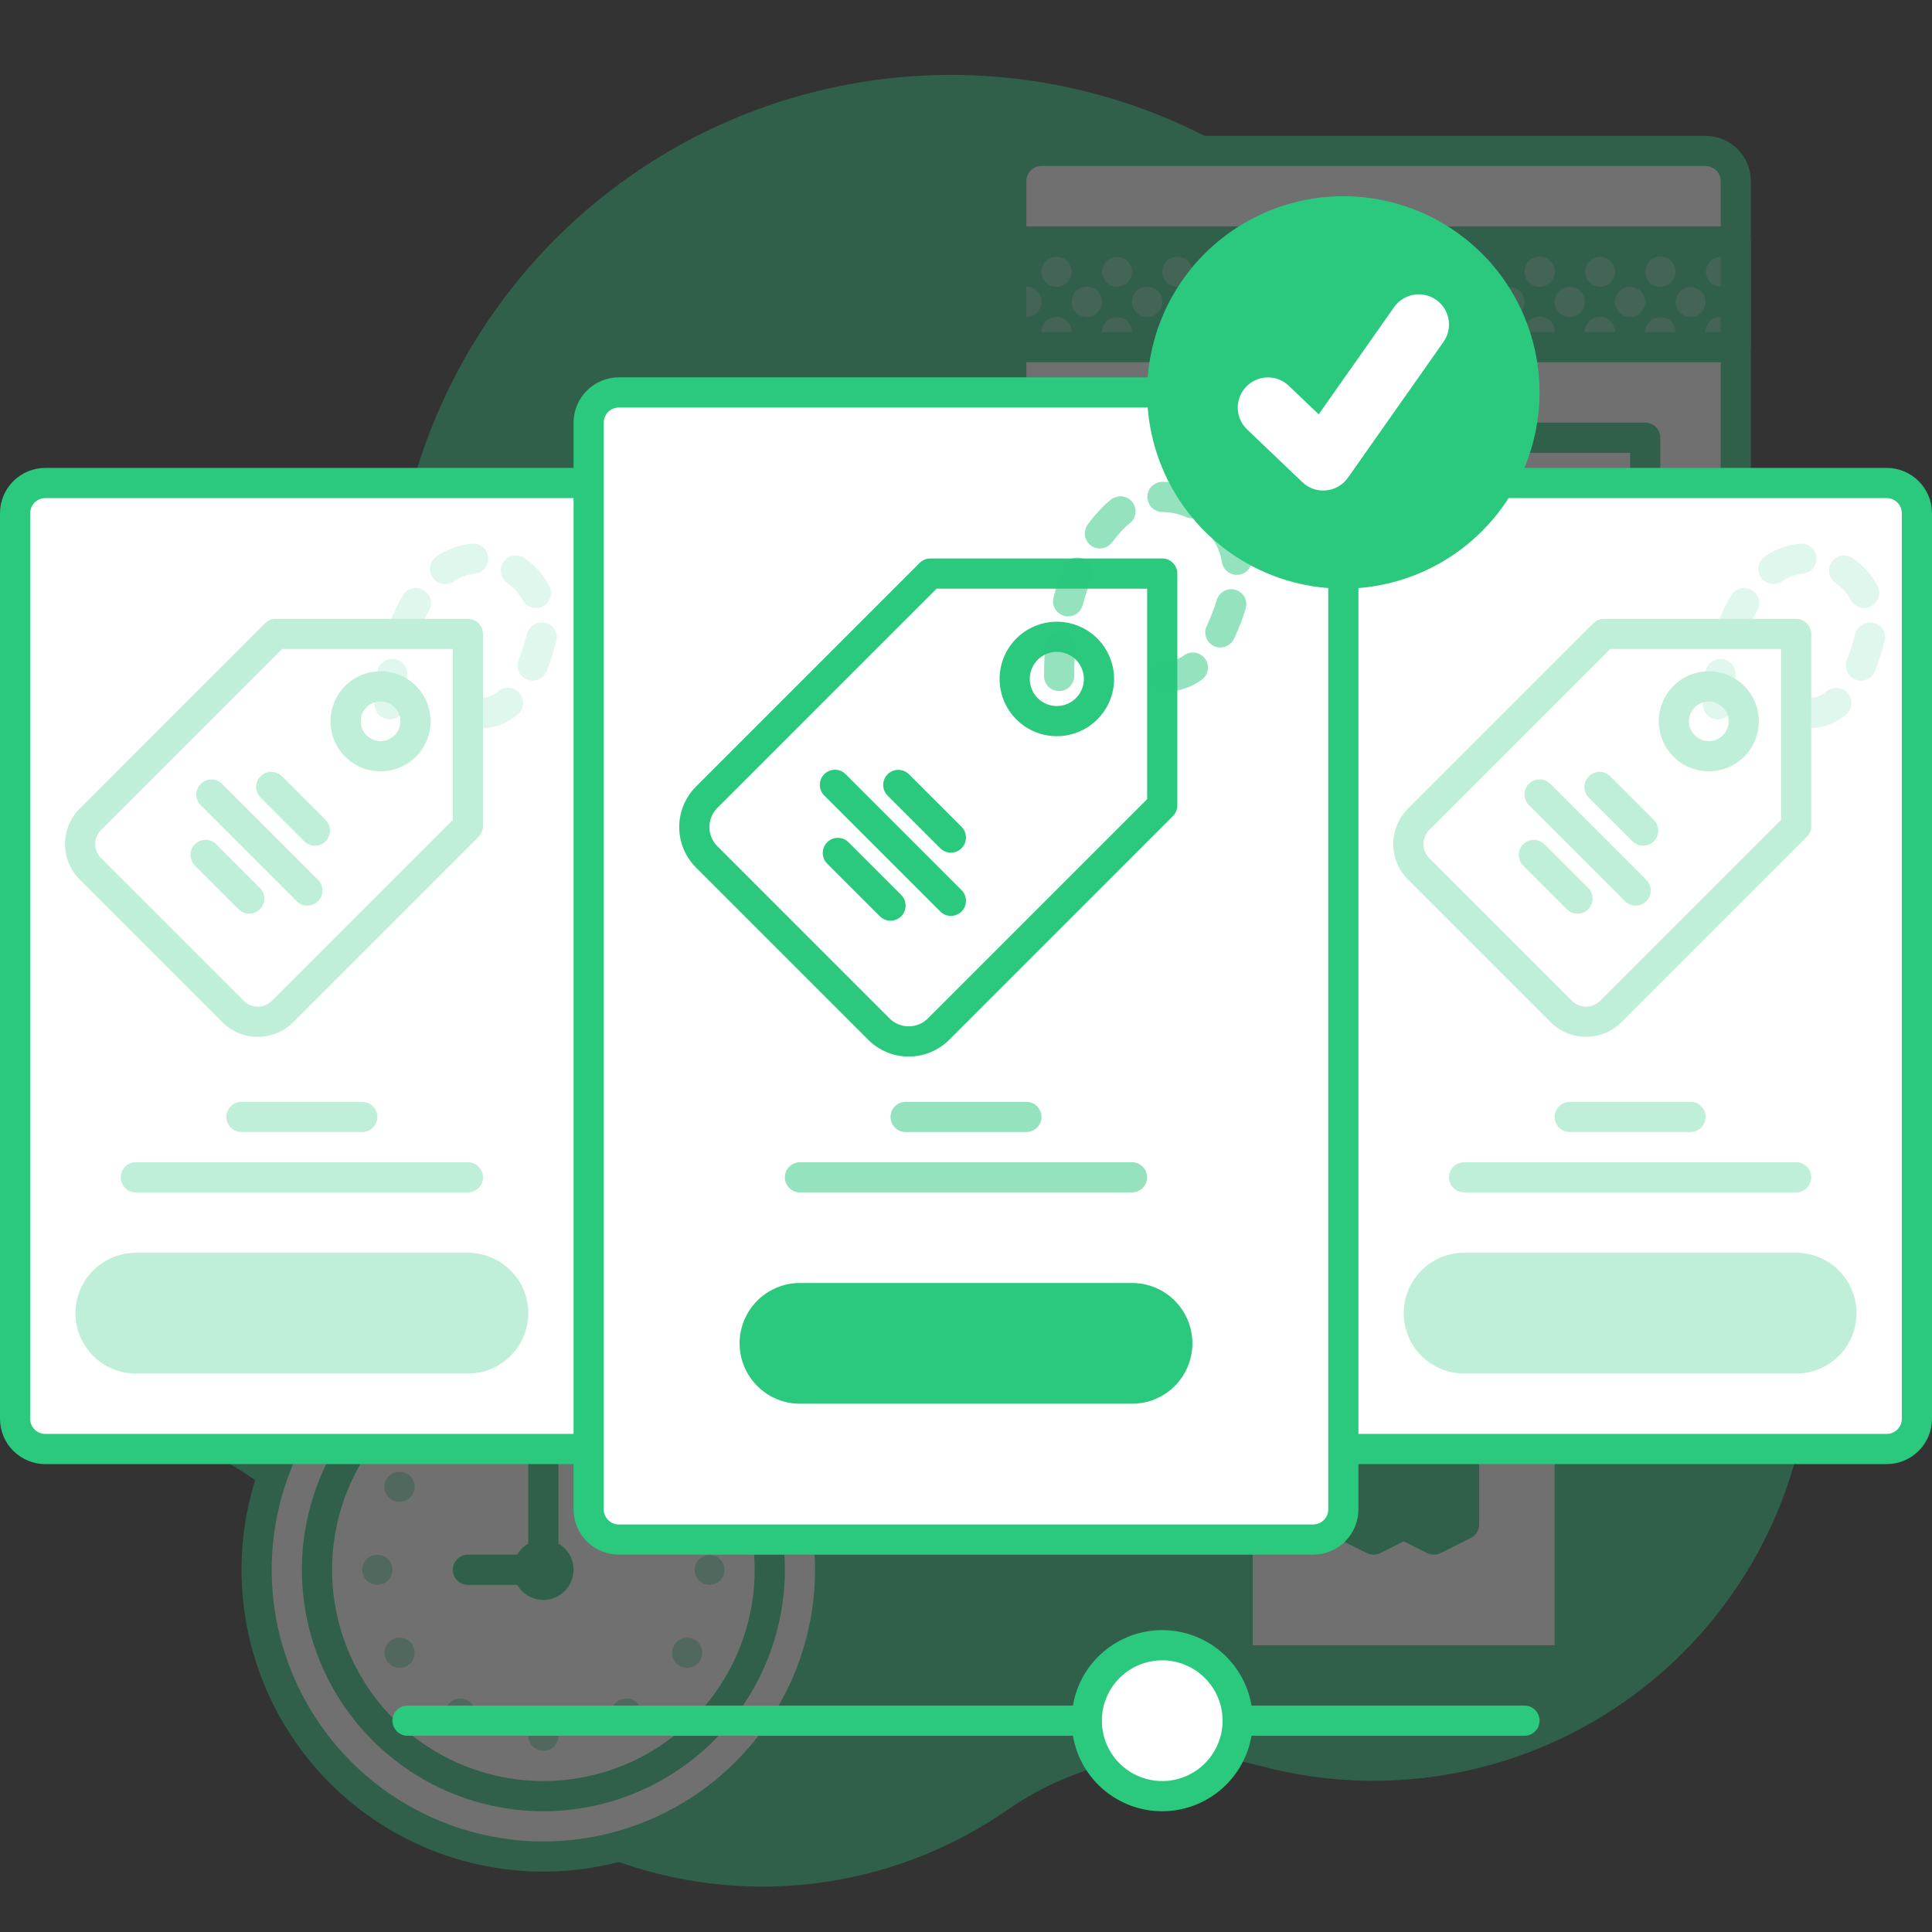 <svg width="120" height="120" viewBox="0 0 120 120" fill="none" xmlns="http://www.w3.org/2000/svg">
<rect x="0" y="0" width="120" height="120" fill="#333333" stroke="none"/>
<g opacity="0.3">
<path d="M117.83 46.546C117.002 40.846 114.444 35.538 110.502 31.339C106.56 27.14 101.424 24.252 95.788 23.066C91.785 22.212 88.18 20.053 85.538 16.927C81.39 12.029 75.964 8.377 69.864 6.378C63.764 4.379 57.23 4.112 50.987 5.605C44.744 7.099 39.038 10.295 34.503 14.838C29.968 19.381 26.782 25.093 25.3 31.338C24.619 34.082 23.355 36.646 21.595 38.858C19.834 41.07 17.618 42.877 15.098 44.157C1.82 51.056 -4.832 68.962 7.27 85.766C8.848 87.764 10.893 89.345 13.225 90.369C17.511 92.486 20.859 96.12 22.618 100.565C24.13 104.27 26.455 107.587 29.421 110.273C32.387 112.958 35.919 114.943 39.755 116.08C43.591 117.217 47.633 117.478 51.584 116.843C55.534 116.208 59.292 114.694 62.578 112.412C64.819 110.847 67.375 109.79 70.066 109.313C72.758 108.837 75.521 108.953 78.163 109.653C82.644 110.874 87.362 110.927 91.869 109.807C96.376 108.687 100.522 106.431 103.909 103.255C107.297 100.078 109.815 96.087 111.222 91.661C112.629 87.235 112.879 82.522 111.949 77.973C111.074 73.417 111.912 68.7 114.301 64.724C117.508 59.241 118.752 52.83 117.83 46.546Z" fill="#2BC97E"/>
<path d="M46.753 34.688H22.378V57.188H46.753V34.688Z" fill="white"/>
<path d="M46.753 58.126H22.378C22.129 58.126 21.891 58.027 21.715 57.851C21.539 57.675 21.44 57.437 21.44 57.188V34.688C21.44 34.439 21.539 34.201 21.715 34.025C21.891 33.849 22.129 33.751 22.378 33.751H46.753C47.002 33.751 47.24 33.849 47.416 34.025C47.592 34.201 47.69 34.439 47.69 34.688V57.188C47.69 57.437 47.592 57.675 47.416 57.851C47.24 58.027 47.002 58.126 46.753 58.126ZM23.315 56.251H45.815V35.626H23.315V56.251Z" fill="#2BC97E"/>
<path d="M33.628 47.813H26.128V53.438H33.628V47.813Z" fill="white"/>
<path d="M33.628 54.376H26.128C25.879 54.376 25.641 54.277 25.465 54.101C25.289 53.925 25.19 53.687 25.19 53.438V47.813C25.19 47.564 25.289 47.326 25.465 47.15C25.641 46.974 25.879 46.876 26.128 46.876H33.628C33.877 46.876 34.115 46.974 34.291 47.15C34.467 47.326 34.565 47.564 34.565 47.813V53.438C34.565 53.687 34.467 53.925 34.291 54.101C34.115 54.277 33.877 54.376 33.628 54.376ZM27.065 52.501H32.69V48.751H27.065V52.501Z" fill="#2BC97E"/>
<path opacity="0.5" d="M30.815 51.563H28.94C28.692 51.563 28.453 51.464 28.277 51.288C28.102 51.113 28.003 50.874 28.003 50.626C28.003 50.377 28.102 50.138 28.277 49.963C28.453 49.787 28.692 49.688 28.94 49.688H30.815C31.064 49.688 31.302 49.787 31.478 49.963C31.654 50.138 31.753 50.377 31.753 50.626C31.753 50.874 31.654 51.113 31.478 51.288C31.302 51.464 31.064 51.563 30.815 51.563Z" fill="#2BC97E"/>
<path d="M38.315 34.688H30.815V41.251L32.69 42.188L34.565 41.251L36.44 42.188L38.315 41.251V34.688Z" fill="#2BC97E"/>
<path d="M36.44 43.126C36.295 43.126 36.151 43.092 36.021 43.027L34.565 42.299L33.11 43.027C32.98 43.092 32.836 43.126 32.69 43.126C32.545 43.126 32.401 43.092 32.271 43.027L30.396 42.089C30.24 42.011 30.109 41.892 30.018 41.743C29.926 41.595 29.878 41.425 29.878 41.251V34.688C29.878 34.439 29.977 34.201 30.152 34.025C30.328 33.849 30.567 33.751 30.815 33.751H38.315C38.564 33.751 38.803 33.849 38.978 34.025C39.154 34.201 39.253 34.439 39.253 34.688V41.251C39.253 41.425 39.205 41.595 39.113 41.743C39.022 41.892 38.891 42.011 38.735 42.089L36.86 43.027C36.73 43.092 36.586 43.126 36.44 43.126ZM34.565 40.313C34.711 40.313 34.854 40.347 34.984 40.412L36.44 41.14L37.378 40.671V35.626H31.753V40.671L32.69 41.14L34.146 40.412C34.276 40.347 34.419 40.313 34.565 40.313Z" fill="#2BC97E"/>
<path d="M34.565 35.626C34.317 35.625 34.078 35.527 33.903 35.351C33.727 35.175 33.628 34.937 33.628 34.688V29.978C33.628 29.729 33.727 29.491 33.903 29.315C34.078 29.139 34.317 29.041 34.565 29.041C34.814 29.041 35.053 29.139 35.228 29.315C35.404 29.491 35.503 29.729 35.503 29.978V34.688C35.503 34.937 35.404 35.175 35.228 35.351C35.053 35.527 34.814 35.625 34.565 35.626Z" fill="#2BC97E"/>
<path d="M34.565 30.916C34.392 30.916 34.222 30.867 34.075 30.777C33.928 30.687 33.808 30.557 33.73 30.403C33.651 30.249 33.617 30.076 33.631 29.904C33.645 29.732 33.706 29.566 33.807 29.427L40.017 20.89C40.163 20.689 40.383 20.554 40.629 20.515C40.875 20.477 41.126 20.537 41.327 20.683C41.528 20.829 41.662 21.05 41.701 21.295C41.74 21.541 41.679 21.792 41.533 21.993L35.324 30.53C35.236 30.649 35.122 30.747 34.99 30.814C34.858 30.881 34.712 30.916 34.565 30.916Z" fill="#2BC97E"/>
<path d="M34.566 30.916C34.352 30.916 34.144 30.843 33.978 30.709C33.811 30.575 33.695 30.387 33.65 30.178C33.604 29.969 33.631 29.751 33.727 29.559C33.822 29.368 33.98 29.215 34.175 29.126L52.803 20.589C53.029 20.485 53.287 20.476 53.52 20.562C53.753 20.649 53.942 20.825 54.046 21.051C54.15 21.277 54.159 21.535 54.072 21.768C53.986 22.001 53.81 22.19 53.584 22.294L34.956 30.83C34.834 30.887 34.7 30.916 34.566 30.916Z" fill="#2BC97E"/>
<path d="M97.5 88.125H76.875V103.125H97.5V88.125Z" fill="white"/>
<path d="M97.5 104.062H76.875C76.626 104.062 76.388 103.964 76.212 103.788C76.036 103.612 75.938 103.374 75.938 103.125V88.125C75.938 87.876 76.036 87.638 76.212 87.462C76.388 87.286 76.626 87.188 76.875 87.188H97.5C97.749 87.188 97.987 87.286 98.163 87.462C98.339 87.638 98.438 87.876 98.438 88.125V103.125C98.438 103.374 98.339 103.612 98.163 103.788C97.987 103.964 97.749 104.062 97.5 104.062ZM77.812 102.188H96.562V89.062H77.812V102.188Z" fill="#2BC97E"/>
<path d="M90.938 88.125H83.438V94.688L85.312 95.625L87.188 94.688L89.062 95.625L90.938 94.688V88.125Z" fill="#2BC97E"/>
<path d="M89.062 96.562C88.917 96.562 88.773 96.529 88.643 96.464L87.187 95.736L85.732 96.464C85.602 96.529 85.458 96.562 85.312 96.562C85.167 96.562 85.023 96.529 84.893 96.464L83.018 95.526C82.862 95.448 82.731 95.329 82.64 95.18C82.548 95.032 82.5 94.862 82.5 94.688V88.125C82.5 87.876 82.599 87.638 82.775 87.462C82.95 87.286 83.189 87.188 83.438 87.188H90.938C91.186 87.188 91.425 87.286 91.6 87.462C91.776 87.638 91.875 87.876 91.875 88.125V94.688C91.875 94.862 91.827 95.032 91.735 95.18C91.644 95.329 91.513 95.448 91.357 95.526L89.482 96.464C89.352 96.529 89.208 96.562 89.062 96.562ZM87.187 93.75C87.333 93.75 87.476 93.784 87.606 93.849L89.062 94.577L90 94.108V89.062H84.375V94.108L85.312 94.577L86.768 93.849C86.898 93.784 87.041 93.75 87.187 93.75Z" fill="#2BC97E"/>
<path d="M105.938 9.375H64.688C63.652 9.375 62.812 10.214 62.812 11.25V38.437C62.812 39.473 63.652 40.312 64.688 40.312H105.938C106.973 40.312 107.812 39.473 107.812 38.437V11.25C107.812 10.214 106.973 9.375 105.938 9.375Z" fill="white"/>
<path d="M105.937 41.25H64.686C63.941 41.249 63.226 40.953 62.699 40.425C62.171 39.898 61.875 39.183 61.874 38.438V11.25C61.875 10.504 62.171 9.789 62.699 9.262C63.226 8.735 63.941 8.438 64.686 8.438H105.937C106.682 8.438 107.397 8.735 107.924 9.262C108.452 9.789 108.748 10.504 108.749 11.25V38.438C108.748 39.183 108.452 39.898 107.924 40.425C107.397 40.953 106.682 41.249 105.937 41.25ZM64.686 10.312C64.438 10.313 64.2 10.412 64.024 10.587C63.848 10.763 63.749 11.002 63.749 11.25V38.438C63.749 38.686 63.848 38.924 64.024 39.1C64.2 39.276 64.438 39.375 64.686 39.375H105.937C106.185 39.375 106.423 39.276 106.599 39.1C106.775 38.924 106.874 38.686 106.874 38.438V11.25C106.874 11.002 106.775 10.763 106.599 10.587C106.423 10.412 106.185 10.313 105.937 10.312H64.686Z" fill="#2BC97E"/>
<path d="M107.812 15H62.812V21.562H107.812V15Z" fill="#2BC97E"/>
<path d="M102.188 27.187H68.438V32.812H102.188V27.187Z" fill="white"/>
<path d="M102.187 33.75H68.436C68.188 33.75 67.949 33.651 67.774 33.475C67.598 33.3 67.499 33.061 67.499 32.812V27.188C67.499 26.939 67.598 26.7 67.774 26.525C67.949 26.349 68.188 26.25 68.436 26.25H102.187C102.435 26.25 102.674 26.349 102.849 26.525C103.025 26.7 103.124 26.939 103.124 27.188V32.812C103.124 33.061 103.025 33.3 102.849 33.475C102.674 33.651 102.435 33.75 102.187 33.75ZM69.374 31.875H101.249V28.125H69.374V31.875Z" fill="#2BC97E"/>
<g opacity="0.3">
<path d="M63.75 19.688C63.627 19.689 63.504 19.665 63.39 19.619C63.276 19.572 63.172 19.503 63.084 19.416C62.997 19.328 62.928 19.224 62.882 19.11C62.835 18.996 62.811 18.873 62.812 18.75C62.814 18.627 62.839 18.506 62.887 18.393C62.93 18.278 62.998 18.172 63.084 18.084C63.194 17.974 63.328 17.892 63.477 17.847C63.625 17.801 63.782 17.793 63.934 17.822C64.087 17.852 64.229 17.919 64.349 18.017C64.47 18.116 64.564 18.242 64.623 18.385C64.683 18.529 64.706 18.684 64.691 18.839C64.675 18.993 64.622 19.142 64.536 19.27C64.449 19.399 64.332 19.505 64.195 19.578C64.058 19.65 63.905 19.688 63.75 19.688Z" fill="white"/>
<path d="M65.625 17.812C65.502 17.814 65.379 17.79 65.265 17.744C65.151 17.697 65.047 17.628 64.96 17.541C64.872 17.453 64.803 17.349 64.757 17.235C64.71 17.121 64.686 16.998 64.688 16.875C64.689 16.752 64.714 16.631 64.762 16.518C64.808 16.404 64.874 16.299 64.959 16.209C65.141 16.042 65.378 15.949 65.625 15.949C65.872 15.949 66.109 16.042 66.291 16.209C66.375 16.299 66.442 16.404 66.487 16.518C66.536 16.631 66.561 16.752 66.562 16.875C66.564 16.998 66.54 17.121 66.494 17.235C66.447 17.349 66.378 17.453 66.291 17.541C66.203 17.628 66.1 17.697 65.985 17.744C65.871 17.79 65.749 17.814 65.625 17.812Z" fill="white"/>
<path d="M67.5 19.688C67.377 19.689 67.254 19.665 67.14 19.619C67.026 19.572 66.922 19.503 66.835 19.416C66.747 19.328 66.678 19.224 66.632 19.11C66.585 18.996 66.561 18.873 66.562 18.75C66.564 18.627 66.589 18.506 66.637 18.393C66.68 18.278 66.748 18.172 66.834 18.084C66.944 17.974 67.078 17.892 67.227 17.847C67.375 17.801 67.532 17.793 67.684 17.822C67.837 17.852 67.979 17.919 68.099 18.017C68.22 18.116 68.314 18.242 68.373 18.385C68.433 18.529 68.456 18.684 68.441 18.839C68.425 18.993 68.372 19.142 68.286 19.27C68.199 19.399 68.082 19.505 67.945 19.578C67.808 19.65 67.655 19.688 67.5 19.688Z" fill="white"/>
<path d="M69.376 17.813C69.161 17.811 68.954 17.734 68.789 17.597C68.625 17.459 68.513 17.269 68.473 17.058C68.432 16.848 68.466 16.63 68.568 16.441C68.671 16.253 68.835 16.106 69.034 16.024C69.232 15.943 69.452 15.934 69.657 15.997C69.862 16.06 70.039 16.192 70.158 16.37C70.277 16.549 70.33 16.763 70.308 16.976C70.287 17.19 70.193 17.389 70.041 17.541C69.861 17.712 69.624 17.809 69.376 17.813Z" fill="white"/>
<path d="M71.25 19.688C71.127 19.689 71.004 19.665 70.89 19.619C70.776 19.572 70.672 19.503 70.585 19.416C70.497 19.328 70.428 19.224 70.382 19.11C70.335 18.996 70.311 18.873 70.312 18.75C70.314 18.627 70.339 18.506 70.387 18.393C70.43 18.278 70.498 18.172 70.584 18.084C70.694 17.974 70.828 17.892 70.977 17.847C71.125 17.801 71.282 17.793 71.434 17.822C71.587 17.852 71.729 17.919 71.849 18.017C71.97 18.116 72.064 18.242 72.123 18.385C72.183 18.529 72.206 18.684 72.191 18.839C72.175 18.993 72.122 19.142 72.036 19.27C71.949 19.399 71.832 19.505 71.695 19.578C71.558 19.65 71.405 19.688 71.25 19.688Z" fill="white"/>
<path d="M73.125 17.812C73.002 17.814 72.879 17.79 72.765 17.744C72.651 17.697 72.547 17.628 72.46 17.541C72.372 17.453 72.303 17.349 72.257 17.235C72.21 17.121 72.186 16.998 72.188 16.875C72.189 16.752 72.214 16.631 72.262 16.518C72.308 16.404 72.374 16.299 72.459 16.209C72.591 16.079 72.759 15.992 72.941 15.956C73.122 15.921 73.31 15.941 73.481 16.012C73.595 16.06 73.7 16.127 73.791 16.209C73.875 16.299 73.942 16.404 73.987 16.518C74.036 16.631 74.061 16.752 74.062 16.875C74.064 16.998 74.04 17.121 73.994 17.235C73.947 17.349 73.878 17.453 73.791 17.541C73.703 17.628 73.6 17.697 73.485 17.744C73.371 17.79 73.249 17.814 73.125 17.812Z" fill="white"/>
<path d="M75 19.688C74.752 19.684 74.514 19.587 74.334 19.416C74.25 19.326 74.183 19.221 74.137 19.106C74.088 18.994 74.062 18.872 74.062 18.75C74.062 18.627 74.088 18.506 74.137 18.393C74.18 18.278 74.248 18.172 74.334 18.084C74.444 17.974 74.578 17.892 74.727 17.847C74.875 17.801 75.032 17.793 75.184 17.822C75.337 17.852 75.479 17.919 75.599 18.017C75.72 18.116 75.814 18.242 75.873 18.385C75.933 18.529 75.956 18.684 75.941 18.839C75.925 18.993 75.872 19.142 75.786 19.27C75.699 19.399 75.582 19.505 75.445 19.578C75.308 19.65 75.155 19.688 75 19.688Z" fill="white"/>
<path d="M76.876 17.813C76.661 17.811 76.454 17.734 76.289 17.597C76.125 17.459 76.013 17.269 75.973 17.058C75.932 16.848 75.966 16.63 76.068 16.441C76.171 16.253 76.335 16.106 76.534 16.024C76.732 15.943 76.952 15.934 77.157 15.997C77.362 16.06 77.539 16.192 77.658 16.37C77.777 16.549 77.83 16.763 77.808 16.976C77.787 17.19 77.693 17.389 77.541 17.541C77.361 17.712 77.124 17.809 76.876 17.813Z" fill="white"/>
<path d="M78.75 19.688C78.502 19.684 78.264 19.587 78.084 19.416C78 19.326 77.933 19.221 77.887 19.106C77.838 18.994 77.812 18.872 77.812 18.75C77.812 18.627 77.838 18.506 77.887 18.393C77.93 18.278 77.998 18.172 78.084 18.084C78.266 17.917 78.503 17.824 78.75 17.824C78.997 17.824 79.234 17.917 79.416 18.084C79.502 18.172 79.569 18.278 79.612 18.393C79.662 18.506 79.688 18.627 79.688 18.75C79.688 18.872 79.662 18.994 79.612 19.106C79.567 19.221 79.5 19.326 79.416 19.416C79.236 19.587 78.998 19.684 78.75 19.688Z" fill="white"/>
<path d="M80.625 17.812C80.377 17.809 80.139 17.712 79.959 17.541C79.875 17.451 79.808 17.346 79.762 17.231C79.713 17.119 79.688 16.997 79.688 16.875C79.688 16.752 79.713 16.631 79.762 16.518C79.808 16.404 79.874 16.299 79.959 16.209C80.069 16.099 80.203 16.017 80.352 15.972C80.5 15.926 80.657 15.918 80.809 15.947C80.962 15.977 81.104 16.044 81.224 16.142C81.345 16.241 81.439 16.367 81.498 16.51C81.558 16.654 81.581 16.809 81.566 16.964C81.55 17.118 81.497 17.267 81.411 17.395C81.324 17.524 81.207 17.63 81.07 17.703C80.933 17.775 80.78 17.813 80.625 17.812Z" fill="white"/>
<path d="M82.5 19.688C82.377 19.689 82.254 19.665 82.14 19.619C82.026 19.572 81.922 19.503 81.835 19.416C81.747 19.328 81.678 19.224 81.632 19.11C81.585 18.996 81.561 18.873 81.562 18.75C81.564 18.627 81.589 18.506 81.637 18.393C81.68 18.278 81.748 18.172 81.834 18.084C82.016 17.917 82.253 17.824 82.5 17.824C82.747 17.824 82.984 17.917 83.166 18.084C83.252 18.172 83.319 18.278 83.362 18.393C83.411 18.506 83.436 18.627 83.438 18.75C83.439 18.873 83.415 18.996 83.369 19.11C83.322 19.224 83.253 19.328 83.166 19.416C83.078 19.503 82.975 19.572 82.86 19.619C82.746 19.665 82.624 19.689 82.5 19.688Z" fill="white"/>
<path d="M84.375 17.812C84.221 17.812 84.068 17.774 83.932 17.701C83.796 17.628 83.68 17.523 83.594 17.395C83.508 17.266 83.455 17.118 83.44 16.964C83.425 16.811 83.448 16.655 83.507 16.512C83.567 16.37 83.66 16.244 83.78 16.146C83.9 16.048 84.041 15.981 84.193 15.951C84.345 15.921 84.501 15.929 84.649 15.974C84.797 16.019 84.932 16.1 85.041 16.209C85.125 16.299 85.192 16.404 85.238 16.518C85.286 16.631 85.311 16.752 85.313 16.875C85.314 16.998 85.29 17.121 85.244 17.235C85.197 17.349 85.128 17.453 85.041 17.541C84.954 17.628 84.85 17.697 84.735 17.744C84.621 17.79 84.499 17.814 84.375 17.812Z" fill="white"/>
<path d="M86.25 19.688C86.127 19.689 86.004 19.665 85.89 19.619C85.776 19.572 85.672 19.503 85.585 19.416C85.497 19.328 85.428 19.224 85.382 19.11C85.335 18.996 85.311 18.873 85.312 18.75C85.314 18.627 85.339 18.506 85.387 18.393C85.43 18.278 85.498 18.172 85.584 18.084C85.766 17.917 86.003 17.824 86.25 17.824C86.497 17.824 86.734 17.917 86.916 18.084C87.002 18.172 87.069 18.278 87.112 18.393C87.161 18.506 87.186 18.627 87.188 18.75C87.189 18.873 87.165 18.996 87.119 19.11C87.072 19.224 87.003 19.328 86.916 19.416C86.828 19.503 86.725 19.572 86.61 19.619C86.496 19.665 86.374 19.689 86.25 19.688Z" fill="white"/>
<path d="M88.125 17.812C88.002 17.814 87.879 17.79 87.765 17.744C87.651 17.697 87.547 17.628 87.46 17.541C87.372 17.453 87.303 17.349 87.257 17.235C87.21 17.121 87.186 16.998 87.188 16.875C87.189 16.752 87.214 16.631 87.262 16.518C87.308 16.404 87.374 16.299 87.459 16.209C87.547 16.122 87.653 16.055 87.768 16.012C87.939 15.94 88.127 15.921 88.309 15.956C88.491 15.991 88.659 16.079 88.791 16.209C88.923 16.34 89.013 16.508 89.05 16.691C89.086 16.873 89.068 17.062 88.996 17.235C88.925 17.407 88.804 17.553 88.649 17.656C88.494 17.759 88.311 17.814 88.125 17.812Z" fill="white"/>
<path d="M90 19.688C89.877 19.689 89.754 19.665 89.64 19.619C89.526 19.572 89.422 19.503 89.335 19.416C89.247 19.328 89.178 19.224 89.132 19.11C89.085 18.996 89.061 18.873 89.062 18.75C89.064 18.627 89.089 18.506 89.137 18.393C89.18 18.278 89.248 18.172 89.334 18.084C89.516 17.917 89.753 17.824 90 17.824C90.247 17.824 90.484 17.917 90.666 18.084C90.752 18.172 90.819 18.278 90.862 18.393C90.911 18.506 90.936 18.627 90.938 18.75C90.939 18.873 90.915 18.996 90.869 19.11C90.822 19.224 90.753 19.328 90.666 19.416C90.578 19.503 90.475 19.572 90.36 19.619C90.246 19.665 90.124 19.689 90 19.688Z" fill="white"/>
<path d="M91.875 17.812C91.69 17.812 91.509 17.756 91.355 17.653C91.201 17.55 91.081 17.403 91.01 17.232C90.938 17.061 90.919 16.872 90.955 16.691C90.991 16.509 91.079 16.341 91.21 16.209C91.3 16.127 91.405 16.06 91.519 16.012C91.69 15.943 91.877 15.924 92.059 15.959C92.24 15.994 92.408 16.081 92.541 16.209C92.673 16.34 92.763 16.508 92.8 16.691C92.836 16.873 92.818 17.063 92.746 17.235C92.675 17.407 92.554 17.553 92.399 17.656C92.244 17.759 92.061 17.814 91.875 17.812Z" fill="white"/>
<path d="M93.75 19.688C93.627 19.689 93.504 19.665 93.39 19.619C93.276 19.572 93.172 19.503 93.085 19.416C92.997 19.328 92.928 19.224 92.882 19.11C92.835 18.996 92.811 18.873 92.812 18.75C92.814 18.627 92.839 18.506 92.887 18.393C92.93 18.278 92.998 18.172 93.084 18.084C93.266 17.917 93.503 17.824 93.75 17.824C93.997 17.824 94.234 17.917 94.416 18.084C94.502 18.172 94.569 18.278 94.612 18.393C94.661 18.506 94.686 18.627 94.688 18.75C94.689 18.873 94.665 18.996 94.619 19.11C94.572 19.224 94.503 19.328 94.416 19.416C94.328 19.503 94.225 19.572 94.11 19.619C93.996 19.665 93.874 19.689 93.75 19.688Z" fill="white"/>
<path d="M95.625 17.812C95.502 17.814 95.379 17.79 95.265 17.744C95.151 17.697 95.047 17.628 94.96 17.541C94.872 17.453 94.803 17.349 94.757 17.235C94.71 17.121 94.686 16.998 94.688 16.875C94.689 16.752 94.714 16.631 94.762 16.518C94.808 16.404 94.874 16.299 94.959 16.209C95.069 16.099 95.203 16.017 95.352 15.972C95.5 15.926 95.657 15.918 95.809 15.947C95.962 15.977 96.104 16.044 96.224 16.142C96.345 16.241 96.439 16.367 96.498 16.51C96.558 16.654 96.581 16.809 96.566 16.964C96.55 17.118 96.497 17.267 96.411 17.395C96.324 17.524 96.207 17.63 96.07 17.703C95.933 17.775 95.78 17.813 95.625 17.812Z" fill="white"/>
<path d="M97.5 19.688C97.377 19.689 97.254 19.665 97.14 19.619C97.026 19.572 96.922 19.503 96.835 19.416C96.747 19.328 96.678 19.224 96.632 19.11C96.585 18.996 96.561 18.873 96.562 18.75C96.564 18.627 96.589 18.506 96.637 18.393C96.68 18.278 96.748 18.172 96.834 18.084C97.016 17.917 97.253 17.824 97.5 17.824C97.747 17.824 97.984 17.917 98.166 18.084C98.252 18.172 98.319 18.278 98.362 18.393C98.411 18.506 98.436 18.627 98.438 18.75C98.439 18.873 98.415 18.996 98.369 19.11C98.322 19.224 98.253 19.328 98.166 19.416C98.078 19.503 97.975 19.572 97.86 19.619C97.746 19.665 97.624 19.689 97.5 19.688Z" fill="white"/>
<path d="M99.376 17.813C99.161 17.811 98.954 17.734 98.789 17.597C98.625 17.459 98.513 17.269 98.473 17.058C98.432 16.848 98.466 16.63 98.568 16.441C98.671 16.253 98.835 16.106 99.034 16.024C99.232 15.943 99.452 15.934 99.657 15.997C99.862 16.06 100.039 16.192 100.158 16.37C100.277 16.549 100.33 16.763 100.309 16.976C100.287 17.19 100.193 17.389 100.041 17.541C99.861 17.712 99.624 17.809 99.376 17.813Z" fill="white"/>
<path d="M101.25 19.688C101.002 19.684 100.764 19.587 100.584 19.416C100.5 19.326 100.433 19.221 100.387 19.106C100.338 18.994 100.312 18.872 100.312 18.75C100.312 18.627 100.338 18.506 100.387 18.393C100.43 18.278 100.498 18.172 100.584 18.084C100.766 17.917 101.003 17.824 101.25 17.824C101.497 17.824 101.734 17.917 101.916 18.084C102.002 18.172 102.069 18.278 102.112 18.393C102.162 18.506 102.188 18.627 102.188 18.75C102.188 18.872 102.162 18.994 102.112 19.106C102.067 19.221 102 19.326 101.916 19.416C101.736 19.587 101.498 19.684 101.25 19.688Z" fill="white"/>
<path d="M103.125 17.812C103.002 17.814 102.879 17.79 102.765 17.744C102.651 17.697 102.547 17.628 102.459 17.541C102.372 17.453 102.303 17.349 102.256 17.235C102.21 17.121 102.186 16.998 102.188 16.875C102.189 16.752 102.214 16.631 102.262 16.518C102.308 16.404 102.374 16.299 102.459 16.209C102.569 16.099 102.703 16.017 102.852 15.972C103 15.926 103.157 15.918 103.309 15.947C103.462 15.977 103.604 16.044 103.724 16.142C103.845 16.241 103.939 16.367 103.998 16.51C104.058 16.654 104.081 16.809 104.065 16.964C104.05 17.118 103.997 17.267 103.911 17.395C103.824 17.524 103.707 17.63 103.57 17.703C103.433 17.775 103.28 17.813 103.125 17.812Z" fill="white"/>
<path d="M105 19.688C104.786 19.686 104.579 19.609 104.414 19.472C104.25 19.334 104.138 19.144 104.098 18.933C104.057 18.723 104.091 18.505 104.193 18.316C104.296 18.128 104.46 17.981 104.658 17.899C104.857 17.818 105.077 17.808 105.282 17.872C105.487 17.935 105.664 18.067 105.783 18.245C105.902 18.424 105.955 18.638 105.934 18.851C105.912 19.065 105.818 19.264 105.666 19.416C105.486 19.587 105.249 19.684 105 19.688Z" fill="white"/>
<path d="M106.875 17.813C106.661 17.811 106.454 17.734 106.289 17.597C106.125 17.459 106.013 17.269 105.973 17.058C105.932 16.848 105.966 16.63 106.068 16.441C106.171 16.253 106.335 16.106 106.533 16.024C106.732 15.943 106.952 15.934 107.157 15.997C107.362 16.06 107.539 16.192 107.658 16.37C107.777 16.549 107.83 16.763 107.809 16.976C107.787 17.19 107.693 17.389 107.541 17.541C107.361 17.712 107.124 17.809 106.875 17.813Z" fill="white"/>
<path d="M65.625 21.562C65.438 21.563 65.256 21.509 65.1 21.405C64.945 21.302 64.824 21.155 64.752 20.983C64.68 20.811 64.661 20.622 64.698 20.439C64.734 20.256 64.823 20.087 64.955 19.956C65.087 19.824 65.255 19.734 65.438 19.698C65.621 19.662 65.811 19.681 65.983 19.752C66.155 19.824 66.302 19.945 66.405 20.101C66.508 20.256 66.563 20.439 66.562 20.625C66.561 20.747 66.535 20.869 66.487 20.981C66.442 21.096 66.375 21.201 66.29 21.291C66.199 21.373 66.094 21.44 65.981 21.488C65.868 21.535 65.747 21.561 65.625 21.562Z" fill="white"/>
<path d="M69.375 21.562C69.127 21.559 68.889 21.462 68.709 21.291C68.624 21.201 68.558 21.096 68.512 20.981C68.464 20.869 68.439 20.747 68.438 20.625C68.438 20.471 68.477 20.32 68.55 20.185C68.623 20.049 68.729 19.934 68.857 19.849C68.985 19.764 69.132 19.712 69.285 19.697C69.438 19.683 69.593 19.706 69.734 19.765C69.876 19.824 70.002 19.917 70.099 20.035C70.197 20.154 70.264 20.295 70.294 20.446C70.324 20.597 70.317 20.753 70.273 20.9C70.229 21.047 70.149 21.181 70.041 21.291C69.862 21.463 69.624 21.561 69.375 21.562Z" fill="white"/>
<path d="M73.125 21.563C72.876 21.561 72.638 21.463 72.459 21.291C72.283 21.114 72.184 20.875 72.184 20.625C72.184 20.375 72.283 20.136 72.459 19.959C72.636 19.783 72.875 19.684 73.125 19.684C73.375 19.684 73.614 19.783 73.791 19.959C73.963 20.138 74.061 20.377 74.062 20.625C74.061 20.747 74.035 20.869 73.987 20.981C73.942 21.096 73.875 21.201 73.79 21.291C73.699 21.373 73.594 21.44 73.481 21.488C73.368 21.536 73.247 21.561 73.125 21.563Z" fill="white"/>
<path d="M76.875 21.563C76.752 21.561 76.631 21.536 76.518 21.488C76.403 21.444 76.297 21.377 76.209 21.291C76.125 21.201 76.058 21.096 76.012 20.981C75.964 20.869 75.939 20.747 75.938 20.625C75.939 20.377 76.037 20.138 76.209 19.959C76.386 19.783 76.625 19.684 76.875 19.684C77.125 19.684 77.364 19.783 77.541 19.959C77.717 20.136 77.816 20.375 77.816 20.625C77.816 20.875 77.717 21.114 77.541 21.291C77.362 21.463 77.124 21.561 76.875 21.563Z" fill="white"/>
<path d="M80.625 21.562C80.377 21.561 80.139 21.463 79.96 21.291C79.802 21.136 79.704 20.932 79.68 20.713C79.657 20.494 79.71 20.274 79.831 20.09C79.952 19.906 80.133 19.769 80.344 19.704C80.554 19.639 80.781 19.649 80.985 19.732C81.189 19.815 81.357 19.967 81.462 20.161C81.567 20.355 81.601 20.579 81.558 20.795C81.516 21.011 81.4 21.206 81.229 21.346C81.059 21.486 80.846 21.562 80.625 21.562Z" fill="white"/>
<path d="M84.375 21.562C84.252 21.561 84.131 21.536 84.018 21.487C83.903 21.444 83.797 21.377 83.709 21.291C83.625 21.201 83.558 21.096 83.512 20.981C83.464 20.868 83.439 20.747 83.438 20.625C83.437 20.439 83.491 20.256 83.595 20.101C83.698 19.945 83.845 19.824 84.017 19.752C84.189 19.681 84.379 19.662 84.561 19.698C84.745 19.734 84.912 19.824 85.044 19.956C85.176 20.087 85.266 20.256 85.302 20.439C85.338 20.622 85.319 20.811 85.248 20.983C85.176 21.155 85.055 21.302 84.899 21.405C84.744 21.509 84.561 21.563 84.375 21.562Z" fill="white"/>
<path d="M88.125 21.562C87.877 21.561 87.639 21.463 87.46 21.291C87.302 21.136 87.204 20.932 87.18 20.713C87.157 20.494 87.21 20.274 87.331 20.09C87.452 19.906 87.633 19.769 87.844 19.704C88.054 19.639 88.281 19.649 88.485 19.732C88.689 19.815 88.857 19.967 88.962 20.161C89.067 20.355 89.101 20.579 89.058 20.795C89.016 21.011 88.9 21.206 88.729 21.346C88.559 21.486 88.346 21.562 88.125 21.562Z" fill="white"/>
<path d="M91.875 21.562C91.627 21.559 91.389 21.462 91.21 21.291C91.125 21.201 91.058 21.096 91.012 20.981C90.964 20.869 90.939 20.747 90.938 20.625C90.934 20.451 90.978 20.28 91.064 20.13C91.151 19.979 91.277 19.856 91.429 19.772C91.581 19.688 91.753 19.648 91.927 19.655C92.1 19.663 92.268 19.718 92.413 19.814C92.557 19.91 92.672 20.044 92.746 20.201C92.82 20.359 92.849 20.533 92.83 20.706C92.811 20.878 92.745 21.042 92.64 21.18C92.534 21.318 92.393 21.424 92.231 21.488C92.119 21.535 91.998 21.561 91.875 21.562Z" fill="white"/>
<path d="M95.625 21.562C95.503 21.561 95.382 21.535 95.269 21.487C95.154 21.442 95.049 21.375 94.96 21.291C94.802 21.136 94.704 20.932 94.68 20.713C94.657 20.494 94.71 20.274 94.831 20.09C94.952 19.905 95.133 19.769 95.344 19.704C95.554 19.639 95.781 19.649 95.985 19.732C96.189 19.815 96.358 19.967 96.462 20.161C96.567 20.355 96.601 20.579 96.558 20.795C96.516 21.011 96.399 21.206 96.229 21.346C96.059 21.486 95.846 21.562 95.625 21.562Z" fill="white"/>
<path d="M99.375 21.563C99.252 21.561 99.131 21.536 99.018 21.488C98.903 21.444 98.797 21.377 98.709 21.291C98.599 21.181 98.517 21.047 98.472 20.898C98.426 20.75 98.417 20.593 98.447 20.441C98.477 20.288 98.544 20.146 98.642 20.026C98.74 19.905 98.867 19.811 99.01 19.752C99.153 19.692 99.309 19.669 99.464 19.684C99.618 19.7 99.766 19.753 99.895 19.839C100.024 19.926 100.13 20.043 100.202 20.18C100.275 20.317 100.313 20.47 100.312 20.625C100.311 20.747 100.285 20.869 100.237 20.981C100.192 21.096 100.125 21.201 100.04 21.291C99.861 21.462 99.623 21.559 99.375 21.563Z" fill="white"/>
<path d="M103.125 21.562C103.002 21.561 102.881 21.536 102.768 21.488C102.652 21.445 102.547 21.378 102.459 21.29C102.372 21.203 102.304 21.097 102.262 20.981C102.214 20.869 102.189 20.747 102.188 20.625C102.188 20.471 102.227 20.32 102.3 20.185C102.373 20.049 102.479 19.934 102.607 19.849C102.735 19.764 102.882 19.712 103.035 19.697C103.188 19.683 103.342 19.706 103.484 19.765C103.627 19.824 103.752 19.917 103.849 20.035C103.947 20.154 104.014 20.295 104.044 20.446C104.074 20.597 104.067 20.753 104.023 20.9C103.979 21.047 103.899 21.181 103.791 21.291C103.612 21.463 103.374 21.561 103.125 21.562Z" fill="white"/>
<path d="M106.875 21.562C106.688 21.563 106.506 21.509 106.35 21.405C106.195 21.302 106.074 21.155 106.002 20.983C105.93 20.811 105.911 20.622 105.948 20.439C105.984 20.256 106.074 20.087 106.205 19.956C106.337 19.824 106.505 19.734 106.688 19.698C106.871 19.662 107.061 19.681 107.233 19.752C107.405 19.824 107.552 19.945 107.655 20.101C107.758 20.256 107.813 20.439 107.812 20.625C107.811 20.747 107.785 20.869 107.737 20.981C107.692 21.096 107.625 21.201 107.54 21.291C107.449 21.373 107.344 21.44 107.231 21.488C107.118 21.535 106.997 21.561 106.875 21.562Z" fill="white"/>
</g>
<path d="M107.812 22.5H62.812C62.563 22.5 62.324 22.401 62.149 22.225C61.973 22.05 61.874 21.811 61.874 21.562V15C61.874 14.751 61.973 14.513 62.149 14.337C62.324 14.161 62.563 14.062 62.812 14.062H107.812C108.06 14.062 108.299 14.161 108.474 14.337C108.65 14.513 108.749 14.751 108.749 15V21.562C108.749 21.811 108.65 22.05 108.474 22.225C108.299 22.401 108.06 22.5 107.812 22.5ZM63.749 20.625H106.874V15.938H63.749V20.625Z" fill="#2BC97E"/>
<path d="M33.75 115.313C43.588 115.313 51.562 107.338 51.562 97.5C51.562 87.662 43.588 79.688 33.75 79.688C23.912 79.688 15.938 87.662 15.938 97.5C15.938 107.338 23.912 115.313 33.75 115.313Z" fill="white"/>
<path d="M33.75 116.25C30.042 116.25 26.416 115.15 23.333 113.09C20.25 111.03 17.846 108.101 16.427 104.675C15.008 101.249 14.637 97.479 15.36 93.842C16.084 90.205 17.869 86.864 20.492 84.242C23.114 81.62 26.455 79.834 30.092 79.11C33.729 78.387 37.499 78.758 40.925 80.177C44.351 81.596 47.28 84 49.34 87.083C51.4 90.166 52.5 93.792 52.5 97.5C52.494 102.471 50.517 107.237 47.002 110.752C43.487 114.267 38.721 116.244 33.75 116.25ZM33.75 80.625C30.412 80.625 27.15 81.615 24.375 83.469C21.6 85.323 19.437 87.959 18.16 91.042C16.882 94.126 16.548 97.519 17.199 100.792C17.85 104.066 19.458 107.072 21.818 109.432C24.178 111.792 27.184 113.4 30.458 114.051C33.731 114.702 37.124 114.368 40.208 113.09C43.291 111.813 45.927 109.65 47.781 106.875C49.635 104.1 50.625 100.838 50.625 97.5C50.62 93.026 48.84 88.737 45.677 85.573C42.513 82.41 38.224 80.63 33.75 80.625Z" fill="#2BC97E"/>
<path d="M33.75 111.563C41.517 111.563 47.812 105.267 47.812 97.5C47.812 89.734 41.517 83.438 33.75 83.438C25.983 83.438 19.688 89.734 19.688 97.5C19.688 105.267 25.983 111.563 33.75 111.563Z" fill="white"/>
<path d="M33.75 99.375C33.379 99.375 33.017 99.265 32.708 99.059C32.4 98.853 32.16 98.56 32.018 98.218C31.876 97.875 31.839 97.498 31.911 97.134C31.983 96.77 32.162 96.436 32.424 96.174C32.686 95.912 33.02 95.733 33.384 95.661C33.748 95.589 34.125 95.626 34.468 95.768C34.81 95.91 35.103 96.15 35.309 96.458C35.515 96.767 35.625 97.129 35.625 97.5C35.624 97.997 35.427 98.474 35.075 98.825C34.724 99.177 34.247 99.374 33.75 99.375Z" fill="#2BC97E"/>
<path d="M33.75 98.438C33.501 98.438 33.263 98.339 33.087 98.163C32.911 97.987 32.812 97.749 32.812 97.5V90.938C32.812 90.689 32.911 90.45 33.087 90.275C33.263 90.099 33.501 90 33.75 90C33.999 90 34.237 90.099 34.413 90.275C34.589 90.45 34.688 90.689 34.688 90.938V97.5C34.688 97.749 34.589 97.987 34.413 98.163C34.237 98.339 33.999 98.438 33.75 98.438Z" fill="#2BC97E"/>
<path d="M33.75 98.438H29.062C28.814 98.438 28.575 98.339 28.4 98.163C28.224 97.987 28.125 97.749 28.125 97.5C28.125 97.251 28.224 97.013 28.4 96.837C28.575 96.661 28.814 96.562 29.062 96.562H33.75C33.999 96.562 34.237 96.661 34.413 96.837C34.589 97.013 34.688 97.251 34.688 97.5C34.688 97.749 34.589 97.987 34.413 98.163C34.237 98.339 33.999 98.438 33.75 98.438Z" fill="#2BC97E"/>
<g opacity="0.5">
<path d="M33.751 88.125C33.536 88.123 33.329 88.047 33.164 87.909C33 87.772 32.888 87.582 32.848 87.371C32.807 87.16 32.841 86.942 32.943 86.754C33.046 86.565 33.21 86.418 33.408 86.337C33.607 86.256 33.827 86.246 34.032 86.309C34.237 86.372 34.414 86.504 34.533 86.683C34.652 86.861 34.705 87.075 34.684 87.289C34.662 87.502 34.568 87.702 34.416 87.853C34.236 88.024 33.999 88.121 33.751 88.125Z" fill="#2BC97E"/>
<path d="M33.75 108.75C33.502 108.746 33.264 108.649 33.084 108.478C33.047 108.431 33.009 108.384 32.972 108.338C32.936 108.285 32.908 108.228 32.887 108.169C32.86 108.115 32.841 108.059 32.831 108C32.82 107.938 32.814 107.875 32.812 107.812C32.814 107.69 32.839 107.569 32.887 107.456C32.935 107.342 33.002 107.238 33.084 107.147C33.216 107.017 33.384 106.929 33.565 106.894C33.747 106.859 33.935 106.878 34.106 106.95C34.221 106.995 34.326 107.062 34.416 107.147C34.498 107.238 34.565 107.342 34.612 107.456C34.661 107.569 34.686 107.69 34.688 107.812C34.686 107.875 34.679 107.938 34.669 108C34.658 108.058 34.639 108.115 34.612 108.169C34.592 108.228 34.563 108.285 34.528 108.338C34.493 108.387 34.456 108.434 34.416 108.478C34.326 108.563 34.221 108.629 34.106 108.675C33.993 108.723 33.873 108.749 33.75 108.75Z" fill="#2BC97E"/>
<path d="M23.438 98.438C23.315 98.436 23.194 98.411 23.081 98.362C22.968 98.315 22.863 98.248 22.772 98.166C22.601 97.986 22.504 97.748 22.5 97.5C22.502 97.437 22.508 97.374 22.519 97.312C22.529 97.254 22.548 97.197 22.575 97.144C22.593 97.086 22.622 97.032 22.659 96.984C22.697 96.928 22.734 96.881 22.772 96.835C22.863 96.752 22.967 96.685 23.081 96.637C23.309 96.544 23.565 96.544 23.794 96.637C23.907 96.685 24.012 96.752 24.103 96.834C24.277 97.012 24.375 97.251 24.375 97.5C24.375 97.749 24.277 97.988 24.103 98.166C24.012 98.248 23.907 98.315 23.794 98.362C23.681 98.411 23.56 98.436 23.438 98.438Z" fill="#2BC97E"/>
<path d="M44.063 98.438C43.849 98.436 43.642 98.359 43.477 98.222C43.312 98.084 43.2 97.894 43.16 97.683C43.12 97.473 43.154 97.255 43.256 97.066C43.358 96.878 43.523 96.731 43.721 96.65C43.919 96.568 44.14 96.558 44.345 96.622C44.55 96.685 44.727 96.817 44.845 96.995C44.964 97.174 45.017 97.388 44.996 97.601C44.975 97.815 44.88 98.014 44.729 98.166C44.549 98.337 44.311 98.434 44.063 98.438Z" fill="#2BC97E"/>
<path d="M28.594 89.503C28.472 89.505 28.351 89.483 28.237 89.438C28.123 89.386 28.019 89.317 27.928 89.231C27.755 89.052 27.658 88.814 27.656 88.565C27.657 88.38 27.713 88.2 27.816 88.046C27.919 87.893 28.066 87.773 28.237 87.703C28.409 87.635 28.597 87.618 28.779 87.655C28.96 87.692 29.127 87.78 29.259 87.909C29.391 88.04 29.48 88.207 29.516 88.389C29.552 88.57 29.533 88.759 29.462 88.93C29.39 89.101 29.27 89.246 29.115 89.349C28.96 89.451 28.779 89.504 28.594 89.503V89.503Z" fill="#2BC97E"/>
<path d="M38.906 107.372C38.656 107.369 38.417 107.268 38.241 107.091C38.199 107.047 38.161 107 38.128 106.95C38.091 106.902 38.062 106.848 38.043 106.79C38.015 106.734 37.996 106.674 37.987 106.612C37.977 106.553 37.97 106.494 37.969 106.434C37.971 106.309 37.996 106.185 38.043 106.068C38.089 105.957 38.156 105.855 38.241 105.769C38.373 105.639 38.54 105.551 38.721 105.514C38.902 105.477 39.09 105.494 39.262 105.562C39.376 105.613 39.481 105.683 39.572 105.769C39.656 105.855 39.723 105.957 39.769 106.068C39.816 106.185 39.841 106.309 39.844 106.434C39.842 106.494 39.836 106.553 39.825 106.612C39.816 106.674 39.797 106.734 39.769 106.79C39.75 106.848 39.721 106.902 39.684 106.95C39.651 107 39.614 107.048 39.572 107.091C39.483 107.179 39.378 107.249 39.262 107.297C39.15 107.345 39.029 107.37 38.906 107.372Z" fill="#2BC97E"/>
<path d="M24.815 103.594C24.57 103.592 24.334 103.494 24.159 103.322C24.116 103.277 24.075 103.23 24.037 103.181C24.009 103.125 23.981 103.069 23.953 103.012L23.897 102.844C23.886 102.782 23.88 102.719 23.878 102.656C23.881 102.406 23.982 102.167 24.16 101.991C24.268 101.882 24.402 101.802 24.549 101.758C24.697 101.713 24.852 101.707 25.003 101.738C25.123 101.763 25.238 101.811 25.34 101.878L25.481 101.991C25.656 102.168 25.754 102.407 25.753 102.656C25.756 102.719 25.75 102.782 25.734 102.844C25.723 102.901 25.707 102.958 25.687 103.013C25.66 103.071 25.628 103.127 25.594 103.181C25.562 103.233 25.524 103.28 25.481 103.322C25.434 103.359 25.387 103.397 25.34 103.434C25.291 103.47 25.238 103.498 25.181 103.519C25.125 103.546 25.065 103.565 25.003 103.575C24.941 103.586 24.878 103.592 24.815 103.594Z" fill="#2BC97E"/>
<path d="M42.685 93.281C42.499 93.281 42.318 93.225 42.164 93.122C42.01 93.019 41.89 92.872 41.819 92.701C41.748 92.53 41.729 92.341 41.765 92.159C41.8 91.977 41.889 91.81 42.019 91.678C42.199 91.511 42.435 91.418 42.68 91.418C42.925 91.418 43.162 91.511 43.341 91.678C43.473 91.809 43.563 91.975 43.6 92.157C43.636 92.339 43.619 92.528 43.548 92.699C43.478 92.871 43.359 93.018 43.205 93.121C43.051 93.225 42.87 93.281 42.685 93.281H42.685Z" fill="#2BC97E"/>
<path d="M24.816 93.281C24.63 93.282 24.448 93.227 24.293 93.124C24.138 93.02 24.018 92.873 23.948 92.701C23.877 92.528 23.86 92.339 23.897 92.157C23.935 91.975 24.026 91.808 24.16 91.678C24.339 91.511 24.575 91.418 24.82 91.418C25.066 91.418 25.302 91.511 25.481 91.678C25.613 91.809 25.703 91.977 25.74 92.159C25.777 92.342 25.758 92.531 25.687 92.703C25.615 92.875 25.494 93.022 25.339 93.125C25.184 93.228 25.002 93.282 24.815 93.281H24.816Z" fill="#2BC97E"/>
<path d="M42.684 103.594C42.436 103.592 42.198 103.495 42.019 103.322C41.976 103.277 41.935 103.23 41.897 103.181C41.869 103.125 41.841 103.069 41.812 103.012C41.792 102.957 41.777 102.901 41.766 102.844C41.75 102.782 41.744 102.719 41.747 102.656C41.746 102.407 41.844 102.168 42.019 101.991C42.153 101.864 42.32 101.779 42.501 101.744C42.682 101.709 42.869 101.726 43.041 101.793C43.152 101.839 43.255 101.906 43.341 101.991C43.518 102.167 43.619 102.406 43.622 102.656C43.62 102.719 43.614 102.782 43.603 102.844L43.547 103.012C43.519 103.069 43.49 103.125 43.463 103.181C43.425 103.23 43.384 103.277 43.341 103.322C43.164 103.492 42.93 103.589 42.684 103.594L42.684 103.594Z" fill="#2BC97E"/>
<path d="M28.594 107.372C28.471 107.371 28.35 107.345 28.237 107.297C28.12 107.252 28.015 107.181 27.928 107.091C27.883 107.05 27.845 107.002 27.816 106.95C27.778 106.902 27.75 106.848 27.731 106.79C27.702 106.735 27.684 106.674 27.675 106.612C27.664 106.554 27.658 106.494 27.656 106.434C27.659 106.309 27.684 106.185 27.731 106.069C27.776 105.957 27.843 105.855 27.928 105.769C28.017 105.681 28.122 105.611 28.237 105.562C28.409 105.495 28.597 105.478 28.779 105.515C28.96 105.551 29.127 105.64 29.259 105.769C29.344 105.855 29.411 105.957 29.456 106.069C29.508 106.183 29.534 106.308 29.531 106.434C29.53 106.494 29.523 106.554 29.512 106.612C29.504 106.674 29.485 106.735 29.456 106.79C29.438 106.848 29.409 106.902 29.372 106.95C29.342 107.002 29.304 107.05 29.259 107.091C29.083 107.268 28.844 107.369 28.594 107.372Z" fill="#2BC97E"/>
<path d="M38.906 89.503C38.784 89.505 38.663 89.483 38.55 89.437C38.436 89.386 38.331 89.317 38.241 89.231C38.068 89.052 37.971 88.814 37.969 88.565C37.969 88.38 38.025 88.2 38.129 88.046C38.232 87.893 38.378 87.773 38.55 87.703C38.722 87.635 38.91 87.619 39.091 87.655C39.273 87.692 39.439 87.78 39.572 87.909C39.703 88.04 39.792 88.207 39.828 88.389C39.864 88.57 39.846 88.759 39.774 88.93C39.703 89.101 39.582 89.246 39.428 89.349C39.273 89.451 39.092 89.504 38.906 89.503V89.503Z" fill="#2BC97E"/>
</g>
<path d="M33.75 112.5C30.783 112.5 27.883 111.62 25.416 109.972C22.95 108.324 21.027 105.981 19.892 103.24C18.756 100.499 18.459 97.483 19.038 94.574C19.617 91.664 21.046 88.991 23.143 86.893C25.241 84.796 27.914 83.367 30.824 82.788C33.733 82.209 36.749 82.507 39.49 83.642C42.231 84.777 44.574 86.7 46.222 89.166C47.87 91.633 48.75 94.533 48.75 97.5C48.745 101.477 47.164 105.29 44.352 108.102C41.539 110.914 37.727 112.495 33.75 112.5ZM33.75 84.375C31.154 84.375 28.616 85.145 26.458 86.587C24.3 88.029 22.617 90.079 21.624 92.477C20.631 94.876 20.371 97.515 20.877 100.061C21.384 102.607 22.634 104.945 24.469 106.781C26.305 108.616 28.643 109.866 31.189 110.373C33.735 110.879 36.374 110.619 38.773 109.626C41.171 108.633 43.221 106.95 44.663 104.792C46.105 102.633 46.875 100.096 46.875 97.5C46.871 94.02 45.487 90.684 43.026 88.224C40.566 85.763 37.23 84.379 33.75 84.375Z" fill="#2BC97E"/>
</g>
<path d="M117.187 90.001H81.562V30L117.187 30C117.685 30 118.162 30.198 118.513 30.55C118.865 30.901 119.062 31.378 119.062 31.875L119.062 88.126C119.062 88.623 118.865 89.1 118.513 89.451C118.162 89.803 117.685 90.001 117.187 90.001Z" fill="white"/>
<g opacity="0.3">
<path d="M111.562 84.375H90.938C90.192 84.375 89.476 84.079 88.949 83.551C88.421 83.024 88.125 82.308 88.125 81.562C88.125 80.817 88.421 80.101 88.949 79.574C89.476 79.046 90.192 78.75 90.938 78.75H111.562C111.932 78.75 112.298 78.823 112.639 78.964C112.98 79.105 113.29 79.313 113.551 79.574C113.812 79.835 114.02 80.145 114.161 80.486C114.302 80.827 114.375 81.193 114.375 81.562C114.375 81.932 114.302 82.298 114.161 82.639C114.02 82.98 113.812 83.29 113.551 83.551C113.29 83.812 112.98 84.02 112.639 84.161C112.298 84.302 111.932 84.375 111.562 84.375Z" fill="#2BC97E"/>
<path d="M111.562 85.312H90.938C89.943 85.312 88.989 84.917 88.286 84.214C87.583 83.511 87.188 82.557 87.188 81.562C87.188 80.568 87.583 79.614 88.286 78.911C88.989 78.208 89.943 77.812 90.938 77.812H111.562C112.557 77.812 113.511 78.208 114.214 78.911C114.917 79.614 115.312 80.568 115.312 81.562C115.312 82.557 114.917 83.511 114.214 84.214C113.511 84.917 112.557 85.312 111.562 85.312ZM90.938 79.688C90.44 79.688 89.963 79.885 89.612 80.237C89.26 80.588 89.062 81.065 89.062 81.562C89.062 82.06 89.26 82.537 89.612 82.888C89.963 83.24 90.44 83.438 90.938 83.438H111.562C112.06 83.438 112.537 83.24 112.888 82.888C113.24 82.537 113.438 82.06 113.438 81.562C113.438 81.065 113.24 80.588 112.888 80.237C112.537 79.885 112.06 79.688 111.562 79.688H90.938Z" fill="#2BC97E"/>
<path d="M105 70.312H97.5C97.251 70.312 97.013 70.214 96.837 70.038C96.661 69.862 96.562 69.624 96.562 69.375C96.562 69.126 96.661 68.888 96.837 68.712C97.013 68.536 97.251 68.438 97.5 68.438H105C105.249 68.438 105.487 68.536 105.663 68.712C105.839 68.888 105.938 69.126 105.938 69.375C105.938 69.624 105.839 69.862 105.663 70.038C105.487 70.214 105.249 70.312 105 70.312Z" fill="#2BC97E"/>
<path d="M111.562 74.062H90.938C90.689 74.062 90.45 73.964 90.275 73.788C90.099 73.612 90 73.374 90 73.125C90 72.876 90.099 72.638 90.275 72.462C90.45 72.286 90.689 72.188 90.938 72.188H111.562C111.811 72.188 112.05 72.286 112.225 72.462C112.401 72.638 112.5 72.876 112.5 73.125C112.5 73.374 112.401 73.612 112.225 73.788C112.05 73.964 111.811 74.062 111.562 74.062Z" fill="#2BC97E"/>
<path d="M99.627 39.375L88.11 50.892C87.703 51.299 87.475 51.851 87.475 52.426C87.475 53.002 87.703 53.554 88.11 53.961L96.977 62.828C97.384 63.235 97.936 63.464 98.512 63.464C99.088 63.464 99.64 63.235 100.047 62.828L111.563 51.311V39.375H99.627ZM106.138 46.971C105.708 46.971 105.289 46.843 104.932 46.605C104.575 46.367 104.297 46.028 104.133 45.631C103.968 45.234 103.925 44.798 104.009 44.377C104.093 43.956 104.3 43.569 104.603 43.266C104.907 42.962 105.293 42.756 105.714 42.672C106.135 42.588 106.572 42.631 106.968 42.796C107.365 42.96 107.704 43.238 107.942 43.595C108.181 43.952 108.308 44.371 108.308 44.801C108.308 45.086 108.252 45.368 108.143 45.631C108.034 45.894 107.874 46.134 107.672 46.335C107.471 46.537 107.231 46.697 106.968 46.806C106.705 46.915 106.423 46.971 106.138 46.971Z" fill="white"/>
<path d="M98.511 64.4C98.103 64.4 97.699 64.321 97.322 64.165C96.945 64.009 96.603 63.78 96.314 63.491L87.447 54.624C86.865 54.04 86.538 53.25 86.538 52.426C86.538 51.602 86.865 50.812 87.447 50.229L98.964 38.712C99.139 38.536 99.378 38.438 99.627 38.438H111.563C111.811 38.438 112.05 38.536 112.226 38.712C112.402 38.888 112.5 39.126 112.5 39.375V51.311C112.5 51.56 112.401 51.798 112.226 51.974L100.709 63.491C100.421 63.78 100.078 64.008 99.701 64.164C99.324 64.32 98.92 64.4 98.511 64.4ZM100.015 40.312L88.773 51.554C88.542 51.786 88.412 52.099 88.412 52.426C88.412 52.753 88.542 53.066 88.773 53.298L97.64 62.165C97.871 62.396 98.185 62.526 98.512 62.526C98.839 62.526 99.152 62.396 99.384 62.165L110.625 50.923V40.312H100.015ZM106.137 47.908C105.522 47.908 104.922 47.726 104.41 47.384C103.899 47.043 103.501 46.557 103.266 45.989C103.031 45.422 102.969 44.797 103.089 44.194C103.209 43.591 103.505 43.037 103.94 42.603C104.375 42.168 104.928 41.872 105.531 41.752C106.134 41.632 106.759 41.694 107.327 41.929C107.895 42.164 108.38 42.563 108.721 43.074C109.063 43.585 109.245 44.186 109.245 44.8C109.244 45.624 108.916 46.414 108.334 46.997C107.751 47.58 106.961 47.907 106.137 47.908V47.908ZM106.137 43.568C105.893 43.568 105.655 43.64 105.452 43.776C105.25 43.911 105.092 44.104 104.998 44.329C104.905 44.554 104.881 44.802 104.928 45.041C104.976 45.28 105.093 45.5 105.266 45.672C105.438 45.845 105.658 45.962 105.897 46.01C106.136 46.057 106.384 46.033 106.609 45.939C106.835 45.846 107.027 45.688 107.162 45.485C107.298 45.282 107.37 45.044 107.37 44.8C107.37 44.474 107.24 44.16 107.009 43.929C106.777 43.698 106.464 43.568 106.137 43.568V43.568Z" fill="#2BC97E"/>
<path opacity="0.5" d="M112.336 45.239C112.087 45.239 111.849 45.14 111.673 44.964C111.497 44.788 111.398 44.55 111.398 44.301C111.398 44.052 111.497 43.814 111.673 43.638C111.849 43.462 112.087 43.364 112.336 43.364C112.748 43.362 113.146 43.212 113.455 42.939C113.647 42.78 113.893 42.704 114.141 42.727C114.388 42.75 114.617 42.87 114.776 43.062C114.934 43.253 115.011 43.5 114.988 43.747C114.965 43.995 114.844 44.223 114.653 44.382C114.008 44.936 113.186 45.239 112.336 45.239ZM106.707 44.681L106.68 44.681C106.431 44.674 106.196 44.568 106.025 44.387C105.855 44.207 105.763 43.965 105.77 43.717C105.788 43.057 105.842 42.4 105.933 41.746C105.949 41.624 105.989 41.505 106.052 41.398C106.114 41.291 106.196 41.198 106.295 41.123C106.394 41.048 106.506 40.993 106.626 40.962C106.745 40.931 106.87 40.923 106.993 40.941C107.115 40.958 107.233 40.999 107.34 41.062C107.446 41.125 107.539 41.209 107.613 41.308C107.687 41.407 107.741 41.52 107.771 41.64C107.802 41.76 107.808 41.885 107.79 42.007C107.709 42.592 107.66 43.181 107.644 43.771C107.637 44.015 107.535 44.246 107.36 44.416C107.186 44.586 106.951 44.681 106.707 44.681ZM115.586 42.274C115.433 42.273 115.282 42.236 115.147 42.164C115.011 42.092 114.896 41.988 114.81 41.861C114.724 41.734 114.671 41.587 114.655 41.435C114.638 41.283 114.659 41.129 114.716 40.986C114.915 40.484 115.079 39.97 115.209 39.446C115.262 39.198 115.409 38.98 115.618 38.837C115.828 38.694 116.084 38.638 116.334 38.679C116.453 38.699 116.567 38.743 116.669 38.808C116.77 38.873 116.858 38.958 116.926 39.058C116.994 39.157 117.042 39.27 117.065 39.388C117.089 39.506 117.089 39.628 117.065 39.746L117.026 39.911C116.875 40.514 116.685 41.107 116.457 41.685C116.387 41.859 116.267 42.008 116.112 42.112C115.956 42.217 115.773 42.273 115.586 42.274H115.586ZM107.532 40.09C107.381 40.089 107.232 40.053 107.098 39.983C106.964 39.913 106.849 39.811 106.763 39.687C106.677 39.563 106.622 39.42 106.602 39.27C106.583 39.121 106.6 38.968 106.652 38.827C106.888 38.186 107.18 37.569 107.527 36.981C107.654 36.768 107.86 36.613 108.101 36.551C108.342 36.49 108.597 36.527 108.811 36.654C109.025 36.781 109.18 36.987 109.241 37.228C109.303 37.469 109.266 37.724 109.139 37.938C108.851 38.428 108.607 38.943 108.411 39.477C108.345 39.656 108.225 39.812 108.068 39.921C107.91 40.031 107.723 40.089 107.532 40.09ZM115.787 37.76C115.618 37.76 115.452 37.715 115.307 37.629C115.162 37.543 115.043 37.419 114.962 37.271C114.729 36.847 114.401 36.483 114.005 36.205C113.904 36.135 113.819 36.044 113.753 35.941C113.687 35.837 113.642 35.721 113.621 35.599C113.6 35.478 113.603 35.353 113.63 35.233C113.657 35.113 113.707 35 113.778 34.899C113.849 34.798 113.939 34.712 114.043 34.647C114.147 34.581 114.263 34.536 114.385 34.515C114.506 34.494 114.63 34.497 114.751 34.524C114.871 34.551 114.984 34.602 115.085 34.673C115.716 35.116 116.238 35.698 116.609 36.374C116.687 36.517 116.726 36.678 116.723 36.84C116.72 37.002 116.675 37.161 116.592 37.301C116.509 37.441 116.391 37.556 116.25 37.637C116.109 37.718 115.949 37.76 115.787 37.76L115.787 37.76ZM110.15 36.275C109.95 36.275 109.756 36.211 109.595 36.093C109.434 35.975 109.314 35.808 109.255 35.617C109.195 35.427 109.198 35.222 109.263 35.033C109.328 34.844 109.452 34.68 109.616 34.567C110.264 34.114 111.019 33.839 111.806 33.768C112.053 33.746 112.299 33.824 112.489 33.983C112.68 34.142 112.8 34.37 112.822 34.617C112.845 34.864 112.768 35.111 112.61 35.302C112.451 35.492 112.223 35.613 111.976 35.636C111.511 35.678 111.065 35.841 110.683 36.108C110.526 36.217 110.341 36.275 110.15 36.275V36.275Z" fill="#2BC97E"/>
<path d="M102.06 52.528C101.937 52.529 101.815 52.504 101.701 52.457C101.588 52.41 101.484 52.341 101.397 52.254L98.685 49.541C98.598 49.453 98.529 49.35 98.481 49.236C98.434 49.123 98.41 49.001 98.41 48.878C98.41 48.755 98.434 48.633 98.481 48.519C98.529 48.405 98.598 48.302 98.685 48.215C98.772 48.128 98.875 48.059 98.989 48.012C99.103 47.965 99.225 47.94 99.348 47.94C99.471 47.94 99.593 47.965 99.706 48.012C99.82 48.059 99.923 48.128 100.01 48.215L102.723 50.928C102.854 51.059 102.943 51.226 102.98 51.408C103.016 51.59 102.997 51.778 102.926 51.95C102.855 52.121 102.735 52.267 102.581 52.37C102.427 52.473 102.246 52.528 102.06 52.528L102.06 52.528Z" fill="#2BC97E"/>
<path d="M97.983 56.751C97.859 56.751 97.737 56.727 97.624 56.68C97.51 56.633 97.407 56.564 97.32 56.477L94.607 53.764C94.519 53.677 94.451 53.573 94.403 53.46C94.356 53.346 94.332 53.224 94.332 53.101C94.332 52.978 94.356 52.856 94.403 52.742C94.451 52.629 94.519 52.525 94.607 52.438C94.694 52.351 94.797 52.282 94.911 52.235C95.024 52.188 95.146 52.164 95.269 52.164C95.392 52.164 95.514 52.188 95.628 52.235C95.742 52.282 95.845 52.351 95.932 52.438L98.645 55.151C98.776 55.282 98.866 55.449 98.902 55.631C98.938 55.813 98.919 56.001 98.849 56.172C98.778 56.344 98.657 56.49 98.503 56.593C98.349 56.696 98.168 56.751 97.983 56.751L97.983 56.751Z" fill="#2BC97E"/>
<path d="M101.593 56.25C101.47 56.25 101.348 56.226 101.234 56.179C101.121 56.132 101.017 56.063 100.93 55.975L94.962 50.007C94.786 49.831 94.688 49.593 94.688 49.344C94.688 49.096 94.786 48.857 94.962 48.681C95.138 48.506 95.376 48.407 95.625 48.407C95.874 48.407 96.112 48.506 96.288 48.681L102.256 54.65C102.387 54.781 102.476 54.948 102.513 55.13C102.549 55.312 102.53 55.5 102.459 55.671C102.388 55.843 102.268 55.989 102.114 56.092C101.96 56.195 101.779 56.25 101.593 56.25L101.593 56.25Z" fill="#2BC97E"/>
</g>
<path d="M2.812 30H38.438V90.001H2.812C2.315 90.001 1.838 89.803 1.487 89.451C1.135 89.1 0.938 88.623 0.938 88.126V31.875C0.938 31.378 1.135 30.901 1.487 30.549C1.838 30.198 2.315 30 2.812 30Z" fill="white"/>
<path d="M117.188 90.938H81.562C81.314 90.938 81.075 90.839 80.9 90.663C80.724 90.488 80.625 90.249 80.625 90.001V30C80.625 29.752 80.724 29.513 80.9 29.338C81.075 29.162 81.314 29.063 81.562 29.063H117.188C117.933 29.064 118.648 29.36 119.175 29.888C119.703 30.415 119.999 31.13 120 31.875V88.126C119.999 88.871 119.703 89.586 119.175 90.113C118.648 90.641 117.933 90.937 117.188 90.938ZM82.5 89.063H117.188C117.436 89.063 117.674 88.964 117.85 88.788C118.026 88.612 118.125 88.374 118.125 88.126V31.875C118.125 31.627 118.026 31.389 117.85 31.213C117.674 31.037 117.436 30.938 117.188 30.938H82.5V89.063Z" fill="#2BC97E"/>
<path d="M38.438 90.938H2.812C2.067 90.937 1.352 90.641 0.825 90.113C0.297 89.586 0.001 88.871 0 88.126V31.875C0.001 31.13 0.297 30.415 0.825 29.888C1.352 29.36 2.067 29.064 2.812 29.063H38.438C38.686 29.063 38.925 29.162 39.1 29.338C39.276 29.513 39.375 29.752 39.375 30V90.001C39.375 90.249 39.276 90.488 39.1 90.663C38.925 90.839 38.686 90.938 38.438 90.938ZM2.812 30.938C2.564 30.938 2.326 31.037 2.15 31.213C1.974 31.389 1.875 31.627 1.875 31.875V88.126C1.875 88.374 1.974 88.612 2.15 88.788C2.326 88.964 2.564 89.063 2.812 89.063H37.5V30.938H2.812Z" fill="#2BC97E"/>
<path d="M81.563 24.375H38.438C37.402 24.375 36.562 25.214 36.562 26.25V93.75C36.562 94.785 37.402 95.625 38.438 95.625H81.563C82.598 95.625 83.438 94.785 83.438 93.75V26.25C83.438 25.214 82.598 24.375 81.563 24.375Z" fill="white"/>
<path d="M81.562 96.563H38.438C37.692 96.562 36.977 96.266 36.45 95.738C35.922 95.211 35.626 94.496 35.625 93.751V26.25C35.626 25.505 35.922 24.79 36.45 24.263C36.977 23.735 37.692 23.439 38.438 23.438H81.562C82.308 23.439 83.023 23.735 83.55 24.263C84.078 24.79 84.374 25.505 84.375 26.25V93.751C84.374 94.496 84.078 95.211 83.55 95.738C83.023 96.266 82.308 96.562 81.562 96.563ZM38.438 25.313C38.189 25.313 37.951 25.412 37.775 25.588C37.599 25.764 37.5 26.002 37.5 26.25V93.751C37.5 93.999 37.599 94.237 37.775 94.413C37.951 94.589 38.189 94.688 38.438 94.688H81.562C81.811 94.688 82.049 94.589 82.225 94.413C82.401 94.237 82.5 93.999 82.5 93.751V26.25C82.5 26.002 82.401 25.764 82.225 25.588C82.049 25.412 81.811 25.313 81.562 25.313H38.438Z" fill="#2BC97E"/>
<path d="M57.786 35.625L43.892 49.52C43.649 49.763 43.456 50.051 43.324 50.369C43.193 50.687 43.125 51.027 43.125 51.371C43.125 51.715 43.193 52.056 43.324 52.373C43.456 52.691 43.649 52.979 43.892 53.223L54.59 63.921C54.833 64.164 55.122 64.357 55.439 64.488C55.757 64.62 56.098 64.688 56.441 64.688C56.785 64.688 57.126 64.62 57.443 64.488C57.761 64.357 58.05 64.164 58.293 63.921L72.187 50.026V35.625H57.786ZM65.641 44.789C65.124 44.789 64.617 44.636 64.187 44.348C63.756 44.06 63.42 43.651 63.222 43.173C63.024 42.695 62.972 42.168 63.073 41.66C63.174 41.152 63.424 40.686 63.79 40.319C64.156 39.953 64.623 39.704 65.131 39.603C65.639 39.502 66.165 39.554 66.644 39.752C67.122 39.95 67.531 40.286 67.819 40.716C68.106 41.147 68.26 41.653 68.26 42.171C68.26 42.865 67.984 43.531 67.493 44.022C67.002 44.514 66.336 44.789 65.641 44.789Z" fill="white"/>
<path d="M56.442 65.623C55.975 65.624 55.513 65.533 55.081 65.354C54.65 65.176 54.258 64.914 53.928 64.584L43.229 53.885C42.899 53.555 42.637 53.163 42.458 52.732C42.279 52.3 42.188 51.838 42.188 51.371C42.188 50.904 42.279 50.441 42.458 50.01C42.637 49.579 42.899 49.187 43.229 48.857L57.124 34.962C57.3 34.786 57.538 34.688 57.787 34.688H72.188C72.437 34.688 72.675 34.786 72.851 34.962C73.027 35.138 73.126 35.376 73.126 35.625V50.026C73.125 50.275 73.027 50.513 72.851 50.689L58.956 64.584C58.626 64.914 58.234 65.176 57.803 65.354C57.371 65.533 56.909 65.624 56.442 65.623ZM58.175 36.562L44.555 50.182C44.399 50.338 44.275 50.524 44.191 50.728C44.106 50.932 44.062 51.15 44.062 51.371C44.062 51.592 44.106 51.81 44.191 52.014C44.275 52.218 44.399 52.404 44.555 52.559L55.253 63.258C55.569 63.572 55.997 63.748 56.442 63.748C56.888 63.748 57.315 63.572 57.631 63.258L71.251 49.638V36.562H58.175ZM65.642 45.727C64.939 45.727 64.251 45.518 63.666 45.128C63.082 44.737 62.626 44.182 62.357 43.532C62.087 42.882 62.017 42.167 62.154 41.477C62.291 40.788 62.63 40.154 63.127 39.657C63.625 39.159 64.258 38.821 64.948 38.683C65.638 38.546 66.353 38.617 67.003 38.886C67.653 39.155 68.208 39.611 68.599 40.195C68.989 40.78 69.198 41.468 69.198 42.171C69.197 43.114 68.822 44.018 68.155 44.684C67.489 45.351 66.585 45.726 65.642 45.727ZM65.642 40.49C65.309 40.49 64.984 40.589 64.708 40.773C64.432 40.958 64.216 41.221 64.089 41.528C63.962 41.835 63.928 42.173 63.993 42.499C64.058 42.825 64.218 43.125 64.453 43.36C64.688 43.595 64.988 43.755 65.314 43.82C65.64 43.885 65.978 43.851 66.285 43.724C66.592 43.597 66.855 43.381 67.04 43.105C67.224 42.828 67.323 42.504 67.323 42.171C67.322 41.725 67.145 41.298 66.83 40.983C66.515 40.668 66.088 40.491 65.642 40.49Z" fill="#2BC97E"/>
<path opacity="0.5" d="M72.329 42.967C72.08 42.967 71.842 42.868 71.666 42.693C71.49 42.517 71.391 42.278 71.391 42.03C71.391 41.781 71.49 41.542 71.666 41.367C71.842 41.191 72.08 41.092 72.329 41.092C72.766 41.094 73.192 40.957 73.546 40.701C73.647 40.629 73.761 40.578 73.882 40.55C74.003 40.523 74.128 40.519 74.25 40.54C74.372 40.561 74.489 40.606 74.593 40.673C74.698 40.739 74.788 40.825 74.859 40.927C74.93 41.028 74.98 41.143 75.007 41.264C75.033 41.385 75.035 41.51 75.013 41.632C74.991 41.754 74.945 41.87 74.878 41.974C74.811 42.078 74.723 42.167 74.621 42.237C73.952 42.714 73.15 42.969 72.329 42.967ZM65.783 42.926H65.782C65.659 42.926 65.537 42.902 65.423 42.855C65.309 42.807 65.206 42.738 65.119 42.651C65.032 42.564 64.963 42.46 64.916 42.346C64.87 42.233 64.846 42.111 64.846 41.987C64.847 41.32 64.876 40.662 64.934 40.032C64.945 39.909 64.98 39.79 65.037 39.681C65.094 39.572 65.173 39.475 65.267 39.396C65.362 39.317 65.471 39.258 65.589 39.221C65.706 39.185 65.83 39.172 65.953 39.183C66.075 39.194 66.194 39.229 66.303 39.286C66.412 39.344 66.509 39.422 66.588 39.517C66.667 39.611 66.726 39.72 66.763 39.838C66.799 39.956 66.812 40.079 66.801 40.202C66.749 40.777 66.722 41.378 66.721 41.99C66.72 42.239 66.621 42.477 66.446 42.652C66.27 42.828 66.032 42.926 65.783 42.926ZM75.798 40.215C75.639 40.215 75.483 40.175 75.344 40.098C75.205 40.021 75.088 39.91 75.003 39.775C74.919 39.641 74.871 39.487 74.862 39.328C74.854 39.169 74.885 39.011 74.955 38.868C75.203 38.347 75.412 37.807 75.58 37.254C75.654 37.017 75.819 36.819 76.039 36.704C76.259 36.589 76.515 36.565 76.752 36.638C76.99 36.712 77.188 36.876 77.304 37.096C77.42 37.315 77.444 37.572 77.371 37.809C77.175 38.453 76.931 39.081 76.641 39.688C76.564 39.846 76.445 39.98 76.295 40.073C76.146 40.166 75.974 40.216 75.798 40.215H75.798ZM66.344 38.285C66.2 38.285 66.059 38.252 65.93 38.188C65.801 38.125 65.689 38.033 65.601 37.92C65.514 37.806 65.453 37.674 65.425 37.534C65.396 37.393 65.4 37.248 65.436 37.109C65.605 36.463 65.818 35.829 66.073 35.211C66.168 34.982 66.351 34.799 66.581 34.705C66.811 34.61 67.069 34.61 67.299 34.706C67.528 34.801 67.711 34.984 67.805 35.214C67.9 35.444 67.9 35.702 67.804 35.932C67.582 36.469 67.397 37.022 67.25 37.585C67.197 37.786 67.08 37.963 66.916 38.09C66.752 38.216 66.551 38.285 66.344 38.285ZM76.819 35.706C76.596 35.706 76.38 35.626 76.211 35.481C76.041 35.336 75.929 35.135 75.894 34.915C75.817 34.426 75.636 33.96 75.365 33.546C75.298 33.443 75.251 33.328 75.229 33.206C75.206 33.086 75.207 32.961 75.233 32.841C75.258 32.72 75.307 32.606 75.376 32.504C75.446 32.403 75.535 32.316 75.638 32.249C75.741 32.181 75.856 32.135 75.977 32.112C76.098 32.09 76.223 32.091 76.343 32.116C76.463 32.142 76.578 32.191 76.679 32.26C76.781 32.33 76.868 32.418 76.935 32.521C77.352 33.156 77.628 33.873 77.746 34.623C77.766 34.745 77.761 34.869 77.732 34.989C77.703 35.108 77.651 35.221 77.578 35.321C77.506 35.42 77.415 35.505 77.31 35.569C77.205 35.633 77.088 35.676 76.966 35.695C76.918 35.703 76.868 35.707 76.819 35.706ZM68.317 34.067C68.143 34.067 67.973 34.019 67.825 33.927C67.677 33.836 67.557 33.705 67.48 33.549C67.402 33.394 67.369 33.22 67.384 33.047C67.4 32.873 67.463 32.708 67.567 32.569C67.803 32.252 68.056 31.949 68.325 31.659C68.539 31.429 68.771 31.216 69.019 31.023C69.116 30.947 69.228 30.892 69.346 30.859C69.465 30.827 69.589 30.818 69.711 30.834C69.834 30.849 69.951 30.888 70.058 30.949C70.165 31.011 70.259 31.092 70.335 31.189C70.41 31.287 70.466 31.398 70.498 31.517C70.531 31.636 70.539 31.759 70.524 31.882C70.508 32.004 70.469 32.122 70.408 32.229C70.347 32.336 70.265 32.429 70.168 32.505C70 32.635 69.843 32.779 69.699 32.935C69.476 33.176 69.265 33.428 69.069 33.691C68.981 33.808 68.868 33.903 68.737 33.968C68.607 34.034 68.463 34.068 68.317 34.067ZM74.025 32.189C73.897 32.188 73.77 32.162 73.653 32.111C73.196 31.911 72.703 31.806 72.204 31.803C71.955 31.803 71.717 31.704 71.541 31.528C71.365 31.352 71.266 31.114 71.266 30.865C71.266 30.616 71.365 30.378 71.541 30.202C71.717 30.026 71.956 29.928 72.204 29.928H72.205C72.96 29.93 73.707 30.087 74.398 30.39C74.596 30.476 74.758 30.628 74.858 30.819C74.957 31.011 74.987 31.23 74.943 31.441C74.9 31.653 74.784 31.842 74.617 31.978C74.45 32.114 74.241 32.189 74.025 32.189L74.025 32.189Z" fill="#2BC97E"/>
<path d="M59.063 52.961C58.94 52.961 58.818 52.937 58.704 52.889C58.59 52.842 58.487 52.773 58.4 52.686L55.127 49.413C54.953 49.237 54.856 48.999 54.856 48.751C54.857 48.504 54.956 48.266 55.131 48.091C55.306 47.916 55.543 47.818 55.791 47.817C56.038 47.816 56.276 47.913 56.453 48.087L59.725 51.36C59.857 51.491 59.946 51.658 59.982 51.84C60.018 52.022 60 52.21 59.929 52.382C59.858 52.553 59.738 52.699 59.583 52.802C59.429 52.905 59.248 52.96 59.063 52.961V52.961Z" fill="#2BC97E"/>
<path d="M55.313 57.188C55.19 57.188 55.068 57.163 54.954 57.116C54.84 57.069 54.737 57 54.65 56.913L51.377 53.64C51.29 53.553 51.221 53.449 51.174 53.336C51.127 53.222 51.102 53.1 51.102 52.977C51.102 52.854 51.127 52.732 51.174 52.618C51.221 52.505 51.29 52.401 51.377 52.314C51.464 52.227 51.568 52.158 51.681 52.111C51.795 52.064 51.917 52.04 52.04 52.04C52.163 52.04 52.285 52.064 52.399 52.111C52.512 52.158 52.616 52.227 52.703 52.314L55.976 55.587C56.107 55.718 56.196 55.885 56.232 56.067C56.268 56.249 56.25 56.437 56.179 56.609C56.108 56.78 55.988 56.926 55.834 57.029C55.679 57.132 55.498 57.187 55.313 57.188Z" fill="#2BC97E"/>
<path d="M59.063 56.888C58.94 56.888 58.818 56.864 58.704 56.817C58.59 56.77 58.487 56.701 58.4 56.613L51.199 49.413C51.111 49.326 51.042 49.223 50.994 49.109C50.946 48.995 50.921 48.872 50.921 48.749C50.921 48.625 50.945 48.503 50.992 48.389C51.039 48.275 51.108 48.171 51.196 48.083C51.283 47.996 51.387 47.927 51.501 47.88C51.615 47.833 51.737 47.809 51.861 47.809C51.984 47.809 52.107 47.834 52.221 47.882C52.335 47.929 52.438 47.999 52.525 48.087L59.725 55.288C59.857 55.419 59.946 55.586 59.982 55.768C60.018 55.95 60 56.138 59.929 56.309C59.858 56.481 59.738 56.627 59.583 56.73C59.429 56.833 59.248 56.888 59.063 56.888V56.888Z" fill="#2BC97E"/>
<path d="M83.438 35.625C89.651 35.625 94.688 30.588 94.688 24.375C94.688 18.162 89.651 13.125 83.438 13.125C77.224 13.125 72.188 18.162 72.188 24.375C72.188 30.588 77.224 35.625 83.438 35.625Z" fill="#2BC97E"/>
<path d="M83.438 36.562C81.027 36.562 78.671 35.848 76.666 34.508C74.662 33.169 73.1 31.266 72.178 29.039C71.255 26.812 71.014 24.361 71.484 21.997C71.954 19.633 73.115 17.462 74.82 15.757C76.524 14.053 78.696 12.892 81.06 12.422C83.424 11.951 85.874 12.193 88.102 13.115C90.328 14.038 92.232 15.6 93.571 17.604C94.91 19.608 95.625 21.965 95.625 24.375C95.621 27.606 94.336 30.704 92.051 32.989C89.767 35.274 86.669 36.559 83.438 36.562ZM83.438 14.062C81.398 14.062 79.404 14.667 77.708 15.8C76.012 16.934 74.691 18.544 73.91 20.429C73.129 22.313 72.925 24.386 73.323 26.387C73.721 28.387 74.703 30.225 76.145 31.667C77.588 33.109 79.425 34.091 81.426 34.489C83.426 34.887 85.5 34.683 87.384 33.903C89.268 33.122 90.879 31.8 92.012 30.104C93.145 28.408 93.75 26.415 93.75 24.375C93.747 21.641 92.659 19.02 90.726 17.086C88.793 15.153 86.172 14.066 83.438 14.062Z" fill="#2BC97E"/>
<path d="M82.188 30.469C81.706 30.469 81.242 30.283 80.893 29.95L77.455 26.669C77.098 26.325 76.891 25.854 76.88 25.358C76.87 24.862 77.056 24.382 77.398 24.023C77.741 23.664 78.212 23.455 78.708 23.443C79.204 23.43 79.684 23.615 80.044 23.956L81.907 25.734L86.591 19.077C86.878 18.671 87.314 18.394 87.803 18.309C88.293 18.224 88.797 18.337 89.204 18.623C89.611 18.909 89.887 19.345 89.972 19.835C90.058 20.325 89.945 20.828 89.658 21.235L83.721 29.673C83.566 29.893 83.365 30.078 83.132 30.214C82.899 30.349 82.639 30.433 82.371 30.46C82.31 30.466 82.249 30.469 82.188 30.469Z" fill="white"/>
<path d="M70.312 86.25H49.688C48.942 86.25 48.226 85.954 47.699 85.426C47.171 84.899 46.875 84.183 46.875 83.438C46.875 82.692 47.171 81.976 47.699 81.449C48.226 80.921 48.942 80.625 49.688 80.625H70.312C70.682 80.625 71.048 80.698 71.389 80.839C71.73 80.98 72.04 81.188 72.301 81.449C72.562 81.71 72.77 82.02 72.911 82.361C73.052 82.702 73.125 83.068 73.125 83.438C73.125 83.807 73.052 84.173 72.911 84.514C72.77 84.855 72.562 85.165 72.301 85.426C72.04 85.687 71.73 85.895 71.389 86.036C71.048 86.177 70.682 86.25 70.312 86.25Z" fill="#2BC97E"/>
<path d="M70.312 87.188H49.688C48.693 87.188 47.739 86.792 47.036 86.089C46.333 85.386 45.938 84.432 45.938 83.438C45.938 82.443 46.333 81.489 47.036 80.786C47.739 80.083 48.693 79.688 49.688 79.688H70.312C71.307 79.688 72.261 80.083 72.964 80.786C73.667 81.489 74.062 82.443 74.062 83.438C74.062 84.432 73.667 85.386 72.964 86.089C72.261 86.792 71.307 87.188 70.312 87.188ZM49.688 81.562C49.19 81.562 48.713 81.76 48.362 82.112C48.01 82.463 47.812 82.94 47.812 83.438C47.812 83.935 48.01 84.412 48.362 84.763C48.713 85.115 49.19 85.312 49.688 85.312H70.312C70.81 85.312 71.287 85.115 71.638 84.763C71.99 84.412 72.188 83.935 72.188 83.438C72.188 82.94 71.99 82.463 71.638 82.112C71.287 81.76 70.81 81.562 70.312 81.562H49.688Z" fill="#2BC97E"/>
<path opacity="0.5" d="M63.75 70.312H56.25C56.001 70.312 55.763 70.214 55.587 70.038C55.411 69.862 55.312 69.624 55.312 69.375C55.312 69.126 55.411 68.888 55.587 68.712C55.763 68.536 56.001 68.438 56.25 68.438H63.75C63.999 68.438 64.237 68.536 64.413 68.712C64.589 68.888 64.688 69.126 64.688 69.375C64.688 69.624 64.589 69.862 64.413 70.038C64.237 70.214 63.999 70.312 63.75 70.312Z" fill="#2BC97E"/>
<path opacity="0.5" d="M70.312 74.062H49.688C49.439 74.062 49.2 73.964 49.025 73.788C48.849 73.612 48.75 73.374 48.75 73.125C48.75 72.876 48.849 72.638 49.025 72.462C49.2 72.286 49.439 72.188 49.688 72.188H70.312C70.561 72.188 70.8 72.286 70.975 72.462C71.151 72.638 71.25 72.876 71.25 73.125C71.25 73.374 71.151 73.612 70.975 73.788C70.8 73.964 70.561 74.062 70.312 74.062Z" fill="#2BC97E"/>
<g opacity="0.3">
<path d="M29.062 84.375H8.438C7.692 84.375 6.976 84.079 6.449 83.551C5.921 83.024 5.625 82.308 5.625 81.562C5.625 80.817 5.921 80.101 6.449 79.574C6.976 79.046 7.692 78.75 8.438 78.75H29.062C29.432 78.75 29.798 78.823 30.139 78.964C30.48 79.105 30.79 79.313 31.051 79.574C31.312 79.835 31.52 80.145 31.661 80.486C31.802 80.827 31.875 81.193 31.875 81.562C31.875 81.932 31.802 82.298 31.661 82.639C31.52 82.98 31.312 83.29 31.051 83.551C30.79 83.812 30.48 84.02 30.139 84.161C29.798 84.302 29.432 84.375 29.062 84.375Z" fill="#2BC97E"/>
<path d="M29.062 85.312H8.438C7.443 85.312 6.489 84.917 5.786 84.214C5.083 83.511 4.688 82.557 4.688 81.562C4.688 80.568 5.083 79.614 5.786 78.911C6.489 78.208 7.443 77.812 8.438 77.812H29.062C30.057 77.812 31.011 78.208 31.714 78.911C32.417 79.614 32.812 80.568 32.812 81.562C32.812 82.557 32.417 83.511 31.714 84.214C31.011 84.917 30.057 85.312 29.062 85.312ZM8.438 79.688C7.94 79.688 7.463 79.885 7.112 80.237C6.76 80.588 6.562 81.065 6.562 81.562C6.562 82.06 6.76 82.537 7.112 82.888C7.463 83.24 7.94 83.438 8.438 83.438H29.062C29.56 83.438 30.037 83.24 30.388 82.888C30.74 82.537 30.938 82.06 30.938 81.562C30.938 81.065 30.74 80.588 30.388 80.237C30.037 79.885 29.56 79.688 29.062 79.688H8.438Z" fill="#2BC97E"/>
<path d="M22.5 70.312H15C14.751 70.312 14.513 70.214 14.337 70.038C14.161 69.862 14.062 69.624 14.062 69.375C14.062 69.126 14.161 68.888 14.337 68.712C14.513 68.536 14.751 68.438 15 68.438H22.5C22.749 68.438 22.987 68.536 23.163 68.712C23.339 68.888 23.438 69.126 23.438 69.375C23.438 69.624 23.339 69.862 23.163 70.038C22.987 70.214 22.749 70.312 22.5 70.312Z" fill="#2BC97E"/>
<path d="M29.062 74.062H8.438C8.189 74.062 7.95 73.964 7.775 73.788C7.599 73.612 7.5 73.374 7.5 73.125C7.5 72.876 7.599 72.638 7.775 72.462C7.95 72.286 8.189 72.188 8.438 72.188H29.062C29.311 72.188 29.55 72.286 29.725 72.462C29.901 72.638 30 72.876 30 73.125C30 73.374 29.901 73.612 29.725 73.788C29.55 73.964 29.311 74.062 29.062 74.062Z" fill="#2BC97E"/>
<path d="M17.127 39.375L5.61 50.892C5.203 51.299 4.975 51.851 4.975 52.426C4.975 53.002 5.203 53.554 5.61 53.961L14.477 62.828C14.884 63.235 15.436 63.464 16.012 63.464C16.588 63.464 17.14 63.235 17.547 62.828L29.063 51.311V39.375H17.127ZM23.637 46.971C23.208 46.971 22.789 46.843 22.432 46.605C22.075 46.367 21.797 46.028 21.633 45.631C21.468 45.234 21.425 44.798 21.509 44.377C21.593 43.956 21.8 43.569 22.103 43.266C22.407 42.962 22.793 42.756 23.214 42.672C23.635 42.588 24.072 42.631 24.468 42.796C24.865 42.96 25.204 43.238 25.442 43.595C25.68 43.952 25.808 44.371 25.808 44.801C25.808 45.086 25.752 45.368 25.643 45.631C25.534 45.894 25.374 46.134 25.172 46.335C24.971 46.537 24.731 46.697 24.468 46.806C24.205 46.915 23.922 46.971 23.637 46.971Z" fill="white"/>
<path d="M16.012 64.4C15.604 64.4 15.199 64.321 14.822 64.165C14.445 64.009 14.102 63.78 13.814 63.491L4.947 54.624C4.365 54.04 4.038 53.25 4.038 52.426C4.038 51.602 4.365 50.812 4.946 50.229L16.464 38.712C16.64 38.536 16.878 38.438 17.127 38.438H29.063C29.311 38.438 29.55 38.536 29.726 38.712C29.902 38.888 30 39.126 30 39.375V51.311C30 51.56 29.901 51.798 29.726 51.974L18.209 63.491C17.921 63.78 17.578 64.008 17.201 64.164C16.824 64.32 16.42 64.4 16.012 64.4ZM17.515 40.312L6.273 51.554C6.042 51.786 5.912 52.099 5.912 52.426C5.912 52.753 6.042 53.066 6.273 53.298L15.14 62.165C15.371 62.396 15.685 62.526 16.012 62.526C16.339 62.526 16.652 62.396 16.884 62.165L28.125 50.923V40.312H17.515ZM23.637 47.908C23.022 47.908 22.422 47.726 21.91 47.384C21.399 47.043 21.001 46.557 20.766 45.989C20.531 45.422 20.47 44.797 20.589 44.194C20.709 43.591 21.005 43.037 21.44 42.603C21.875 42.168 22.428 41.872 23.031 41.752C23.634 41.632 24.259 41.694 24.827 41.929C25.395 42.164 25.88 42.563 26.221 43.074C26.563 43.585 26.745 44.186 26.745 44.8C26.744 45.624 26.416 46.414 25.834 46.997C25.251 47.58 24.461 47.907 23.637 47.908V47.908ZM23.637 43.568C23.393 43.568 23.155 43.64 22.952 43.776C22.75 43.911 22.592 44.104 22.498 44.329C22.405 44.554 22.381 44.802 22.428 45.041C22.476 45.28 22.593 45.5 22.766 45.672C22.938 45.845 23.158 45.962 23.397 46.01C23.636 46.057 23.884 46.033 24.109 45.939C24.334 45.846 24.527 45.688 24.662 45.485C24.798 45.282 24.87 45.044 24.87 44.8C24.87 44.474 24.74 44.16 24.509 43.929C24.277 43.698 23.964 43.568 23.637 43.568V43.568Z" fill="#2BC97E"/>
<path opacity="0.5" d="M29.836 45.239C29.587 45.239 29.349 45.14 29.173 44.964C28.997 44.788 28.898 44.55 28.898 44.301C28.898 44.052 28.997 43.814 29.173 43.638C29.349 43.462 29.587 43.364 29.836 43.364C30.248 43.362 30.646 43.212 30.955 42.939C31.147 42.78 31.393 42.704 31.641 42.727C31.888 42.75 32.117 42.87 32.276 43.062C32.434 43.253 32.511 43.5 32.488 43.747C32.465 43.995 32.344 44.223 32.153 44.382C31.508 44.936 30.686 45.239 29.836 45.239ZM24.207 44.681L24.18 44.681C23.931 44.674 23.696 44.568 23.525 44.387C23.355 44.207 23.263 43.965 23.27 43.717C23.288 43.057 23.343 42.4 23.433 41.746C23.449 41.624 23.489 41.505 23.552 41.398C23.614 41.291 23.697 41.198 23.795 41.123C23.893 41.048 24.006 40.993 24.126 40.962C24.245 40.931 24.37 40.923 24.493 40.941C24.615 40.958 24.733 40.999 24.84 41.062C24.946 41.125 25.039 41.209 25.113 41.308C25.187 41.407 25.241 41.52 25.271 41.64C25.302 41.76 25.308 41.885 25.29 42.007C25.209 42.592 25.16 43.181 25.144 43.771C25.137 44.015 25.035 44.246 24.86 44.416C24.686 44.586 24.451 44.681 24.207 44.681ZM33.086 42.274C32.933 42.273 32.782 42.236 32.647 42.164C32.511 42.092 32.396 41.988 32.31 41.861C32.224 41.734 32.171 41.587 32.154 41.435C32.138 41.283 32.16 41.129 32.217 40.986C32.415 40.484 32.579 39.97 32.709 39.446C32.762 39.198 32.908 38.98 33.118 38.837C33.328 38.694 33.584 38.638 33.834 38.679C33.953 38.699 34.067 38.743 34.169 38.808C34.27 38.873 34.358 38.958 34.426 39.058C34.494 39.157 34.542 39.27 34.566 39.388C34.589 39.506 34.589 39.628 34.565 39.746L34.526 39.911C34.375 40.514 34.185 41.107 33.957 41.685C33.887 41.859 33.767 42.008 33.612 42.112C33.456 42.217 33.273 42.273 33.086 42.274ZM25.032 40.09C24.881 40.089 24.732 40.053 24.598 39.983C24.464 39.913 24.349 39.811 24.263 39.687C24.177 39.563 24.122 39.42 24.102 39.27C24.083 39.121 24.1 38.968 24.152 38.827C24.388 38.186 24.68 37.569 25.027 36.981C25.154 36.769 25.361 36.615 25.601 36.554C25.841 36.494 26.096 36.531 26.309 36.657C26.523 36.783 26.677 36.989 26.739 37.23C26.8 37.47 26.765 37.724 26.639 37.938C26.351 38.428 26.107 38.943 25.911 39.477C25.845 39.656 25.725 39.812 25.568 39.921C25.41 40.031 25.224 40.089 25.032 40.09H25.032ZM33.287 37.76C33.118 37.76 32.952 37.715 32.807 37.629C32.662 37.543 32.543 37.419 32.462 37.271C32.229 36.847 31.901 36.483 31.505 36.205C31.404 36.135 31.319 36.044 31.253 35.941C31.187 35.837 31.142 35.721 31.121 35.599C31.1 35.478 31.103 35.353 31.13 35.233C31.157 35.113 31.207 35 31.278 34.899C31.349 34.798 31.439 34.712 31.543 34.647C31.647 34.581 31.763 34.536 31.885 34.515C32.006 34.494 32.13 34.497 32.251 34.524C32.371 34.551 32.484 34.602 32.585 34.673C33.216 35.116 33.738 35.698 34.109 36.374C34.187 36.517 34.226 36.678 34.223 36.84C34.22 37.002 34.175 37.161 34.092 37.301C34.009 37.441 33.891 37.556 33.75 37.637C33.609 37.718 33.449 37.76 33.287 37.76L33.287 37.76ZM27.65 36.275C27.45 36.275 27.256 36.211 27.095 36.093C26.933 35.975 26.814 35.808 26.755 35.617C26.695 35.427 26.698 35.222 26.763 35.033C26.828 34.844 26.952 34.68 27.116 34.567C27.764 34.114 28.519 33.839 29.305 33.768C29.553 33.746 29.799 33.824 29.989 33.983C30.18 34.142 30.3 34.37 30.322 34.617C30.345 34.864 30.268 35.111 30.11 35.302C29.951 35.492 29.723 35.613 29.476 35.636C29.011 35.678 28.565 35.841 28.183 36.108C28.026 36.217 27.841 36.275 27.65 36.275L27.65 36.275Z" fill="#2BC97E"/>
<path d="M19.56 52.528C19.437 52.529 19.315 52.504 19.201 52.457C19.088 52.41 18.984 52.341 18.897 52.254L16.185 49.541C16.098 49.453 16.029 49.35 15.982 49.236C15.934 49.123 15.91 49.001 15.91 48.878C15.91 48.755 15.934 48.633 15.982 48.519C16.029 48.405 16.098 48.302 16.185 48.215C16.272 48.128 16.375 48.059 16.489 48.012C16.603 47.965 16.724 47.94 16.848 47.94C16.971 47.94 17.093 47.965 17.206 48.012C17.32 48.059 17.423 48.128 17.51 48.215L20.223 50.928C20.354 51.059 20.443 51.226 20.48 51.408C20.516 51.59 20.497 51.778 20.426 51.95C20.355 52.121 20.235 52.267 20.081 52.37C19.927 52.473 19.746 52.528 19.56 52.528L19.56 52.528Z" fill="#2BC97E"/>
<path d="M15.482 56.751C15.359 56.751 15.238 56.727 15.124 56.68C15.01 56.633 14.907 56.564 14.82 56.477L12.107 53.764C12.02 53.677 11.95 53.573 11.903 53.46C11.856 53.346 11.832 53.224 11.832 53.101C11.832 52.978 11.856 52.856 11.903 52.742C11.95 52.629 12.02 52.525 12.107 52.438C12.194 52.351 12.297 52.282 12.411 52.235C12.524 52.188 12.646 52.164 12.769 52.164C12.893 52.164 13.014 52.188 13.128 52.235C13.242 52.282 13.345 52.351 13.432 52.438L16.145 55.151C16.276 55.282 16.366 55.449 16.402 55.631C16.438 55.813 16.419 56.001 16.349 56.172C16.278 56.344 16.157 56.49 16.003 56.593C15.849 56.696 15.668 56.751 15.483 56.751L15.482 56.751Z" fill="#2BC97E"/>
<path d="M19.094 56.25C18.971 56.25 18.849 56.226 18.735 56.179C18.621 56.132 18.518 56.063 18.431 55.975L12.463 50.007C12.289 49.831 12.192 49.593 12.192 49.346C12.193 49.098 12.292 48.861 12.467 48.686C12.642 48.511 12.879 48.412 13.127 48.411C13.374 48.41 13.612 48.507 13.788 48.681L19.757 54.65C19.888 54.781 19.977 54.948 20.013 55.13C20.049 55.312 20.031 55.5 19.96 55.671C19.889 55.843 19.769 55.989 19.615 56.092C19.461 56.195 19.279 56.25 19.094 56.25H19.094Z" fill="#2BC97E"/>
</g>
<path d="M94.688 107.812H25.312C25.064 107.812 24.825 107.714 24.65 107.538C24.474 107.362 24.375 107.124 24.375 106.875C24.375 106.626 24.474 106.388 24.65 106.212C24.825 106.036 25.064 105.938 25.312 105.938H94.688C94.936 105.938 95.175 106.036 95.35 106.212C95.526 106.388 95.625 106.626 95.625 106.875C95.625 107.124 95.526 107.362 95.35 107.538C95.175 107.714 94.936 107.812 94.688 107.812Z" fill="#2BC97E"/>
<path d="M72.188 111.562C74.776 111.562 76.875 109.464 76.875 106.875C76.875 104.286 74.776 102.188 72.188 102.188C69.599 102.188 67.5 104.286 67.5 106.875C67.5 109.464 69.599 111.562 72.188 111.562Z" fill="white"/>
<path d="M72.188 112.5C71.075 112.5 69.987 112.17 69.062 111.552C68.137 110.934 67.416 110.055 66.991 109.028C66.565 108 66.454 106.869 66.671 105.778C66.888 104.686 67.423 103.684 68.21 102.898C68.997 102.111 69.999 101.575 71.09 101.358C72.181 101.141 73.312 101.252 74.34 101.678C75.368 102.104 76.246 102.825 76.865 103.75C77.483 104.675 77.812 105.762 77.812 106.875C77.811 108.366 77.218 109.796 76.163 110.851C75.109 111.905 73.679 112.498 72.188 112.5ZM72.188 103.125C71.446 103.125 70.721 103.345 70.104 103.757C69.487 104.169 69.007 104.755 68.723 105.44C68.439 106.125 68.365 106.879 68.51 107.607C68.654 108.334 69.011 109.002 69.536 109.527C70.06 110.051 70.728 110.408 71.456 110.553C72.183 110.698 72.937 110.623 73.623 110.34C74.308 110.056 74.894 109.575 75.305 108.958C75.718 108.342 75.938 107.617 75.938 106.875C75.936 105.881 75.541 104.928 74.838 104.225C74.135 103.522 73.182 103.126 72.188 103.125Z" fill="#2BC97E"/>
</svg>
